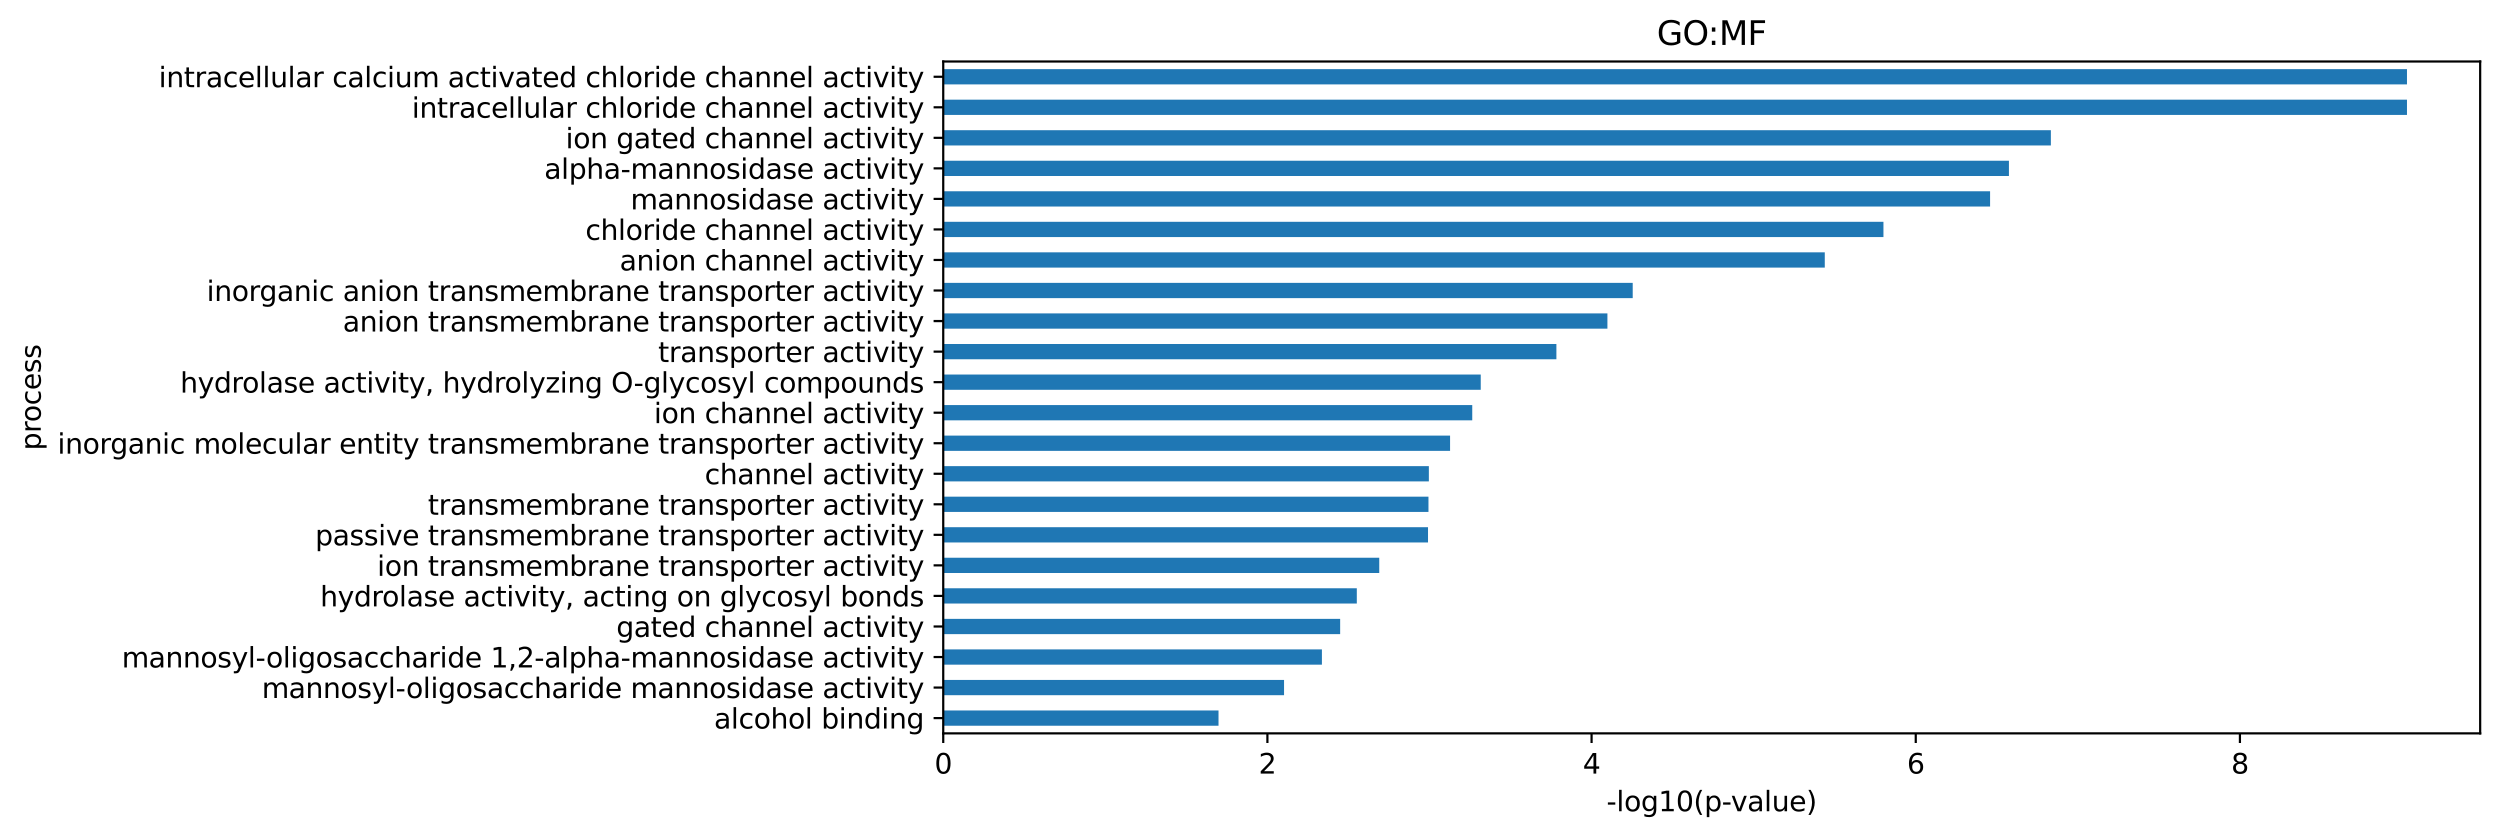 <?xml version="1.0" encoding="utf-8" standalone="no"?>
<!DOCTYPE svg PUBLIC "-//W3C//DTD SVG 1.1//EN"
  "http://www.w3.org/Graphics/SVG/1.1/DTD/svg11.dtd">
<svg height="303.81pt" version="1.1" viewBox="0 0 907.65 303.81" width="907.65pt" xmlns="http://www.w3.org/2000/svg" xmlns:xlink="http://www.w3.org/1999/xlink">
 <defs>
  <style type="text/css">*{stroke-linecap:butt;stroke-linejoin:round;}</style>
 </defs>
 <g id="figure_1">
  <g id="patch_1">
   <path d="M 0 303.81 
L 907.65 303.81 
L 907.65 0 
L 0 0 
z
" style="fill:#ffffff;"/>
  </g>
  <g id="axes_1">
   <g id="patch_2">
    <path d="M 342.45 266.254 
L 900.45 266.254 
L 900.45 22.318 
L 342.45 22.318 
z
" style="fill:#ffffff;"/>
   </g>
   <g id="patch_3">
    <path clip-path="url(#p70b9673d6a)" d="M 342.45 25.09 
L 873.879 25.09 
L 873.879 30.634 
L 342.45 30.634 
z
" style="fill:#1f77b4;"/>
   </g>
   <g id="patch_4">
    <path clip-path="url(#p70b9673d6a)" d="M 342.45 36.178 
L 873.879 36.178 
L 873.879 41.722 
L 342.45 41.722 
z
" style="fill:#1f77b4;"/>
   </g>
   <g id="patch_5">
    <path clip-path="url(#p70b9673d6a)" d="M 342.45 47.266 
L 744.589 47.266 
L 744.589 52.81 
L 342.45 52.81 
z
" style="fill:#1f77b4;"/>
   </g>
   <g id="patch_6">
    <path clip-path="url(#p70b9673d6a)" d="M 342.45 58.354 
L 729.362 58.354 
L 729.362 63.898 
L 342.45 63.898 
z
" style="fill:#1f77b4;"/>
   </g>
   <g id="patch_7">
    <path clip-path="url(#p70b9673d6a)" d="M 342.45 69.442 
L 722.521 69.442 
L 722.521 74.986 
L 342.45 74.986 
z
" style="fill:#1f77b4;"/>
   </g>
   <g id="patch_8">
    <path clip-path="url(#p70b9673d6a)" d="M 342.45 80.53 
L 683.804 80.53 
L 683.804 86.074 
L 342.45 86.074 
z
" style="fill:#1f77b4;"/>
   </g>
   <g id="patch_9">
    <path clip-path="url(#p70b9673d6a)" d="M 342.45 91.618 
L 662.505 91.618 
L 662.505 97.162 
L 342.45 97.162 
z
" style="fill:#1f77b4;"/>
   </g>
   <g id="patch_10">
    <path clip-path="url(#p70b9673d6a)" d="M 342.45 102.706 
L 592.774 102.706 
L 592.774 108.25 
L 342.45 108.25 
z
" style="fill:#1f77b4;"/>
   </g>
   <g id="patch_11">
    <path clip-path="url(#p70b9673d6a)" d="M 342.45 113.794 
L 583.589 113.794 
L 583.589 119.338 
L 342.45 119.338 
z
" style="fill:#1f77b4;"/>
   </g>
   <g id="patch_12">
    <path clip-path="url(#p70b9673d6a)" d="M 342.45 124.882 
L 565.064 124.882 
L 565.064 130.426 
L 342.45 130.426 
z
" style="fill:#1f77b4;"/>
   </g>
   <g id="patch_13">
    <path clip-path="url(#p70b9673d6a)" d="M 342.45 135.97 
L 537.599 135.97 
L 537.599 141.514 
L 342.45 141.514 
z
" style="fill:#1f77b4;"/>
   </g>
   <g id="patch_14">
    <path clip-path="url(#p70b9673d6a)" d="M 342.45 147.058 
L 534.515 147.058 
L 534.515 152.602 
L 342.45 152.602 
z
" style="fill:#1f77b4;"/>
   </g>
   <g id="patch_15">
    <path clip-path="url(#p70b9673d6a)" d="M 342.45 158.146 
L 526.462 158.146 
L 526.462 163.69 
L 342.45 163.69 
z
" style="fill:#1f77b4;"/>
   </g>
   <g id="patch_16">
    <path clip-path="url(#p70b9673d6a)" d="M 342.45 169.234 
L 518.76 169.234 
L 518.76 174.778 
L 342.45 174.778 
z
" style="fill:#1f77b4;"/>
   </g>
   <g id="patch_17">
    <path clip-path="url(#p70b9673d6a)" d="M 342.45 180.322 
L 518.62 180.322 
L 518.62 185.866 
L 342.45 185.866 
z
" style="fill:#1f77b4;"/>
   </g>
   <g id="patch_18">
    <path clip-path="url(#p70b9673d6a)" d="M 342.45 191.41 
L 518.456 191.41 
L 518.456 196.954 
L 342.45 196.954 
z
" style="fill:#1f77b4;"/>
   </g>
   <g id="patch_19">
    <path clip-path="url(#p70b9673d6a)" d="M 342.45 202.498 
L 500.751 202.498 
L 500.751 208.042 
L 342.45 208.042 
z
" style="fill:#1f77b4;"/>
   </g>
   <g id="patch_20">
    <path clip-path="url(#p70b9673d6a)" d="M 342.45 213.586 
L 492.603 213.586 
L 492.603 219.13 
L 342.45 219.13 
z
" style="fill:#1f77b4;"/>
   </g>
   <g id="patch_21">
    <path clip-path="url(#p70b9673d6a)" d="M 342.45 224.674 
L 486.557 224.674 
L 486.557 230.218 
L 342.45 230.218 
z
" style="fill:#1f77b4;"/>
   </g>
   <g id="patch_22">
    <path clip-path="url(#p70b9673d6a)" d="M 342.45 235.762 
L 479.932 235.762 
L 479.932 241.306 
L 342.45 241.306 
z
" style="fill:#1f77b4;"/>
   </g>
   <g id="patch_23">
    <path clip-path="url(#p70b9673d6a)" d="M 342.45 246.85 
L 466.186 246.85 
L 466.186 252.394 
L 342.45 252.394 
z
" style="fill:#1f77b4;"/>
   </g>
   <g id="patch_24">
    <path clip-path="url(#p70b9673d6a)" d="M 342.45 257.938 
L 442.395 257.938 
L 442.395 263.482 
L 342.45 263.482 
z
" style="fill:#1f77b4;"/>
   </g>
   <g id="matplotlib.axis_1">
    <g id="xtick_1">
     <g id="line2d_1">
      <defs>
       <path d="M 0 0 
L 0 3.5 
" id="m7f580f471d" style="stroke:#000000;stroke-width:0.8;"/>
      </defs>
      <g>
       <use style="stroke:#000000;stroke-width:0.8;" x="342.45" xlink:href="#m7f580f471d" y="266.254"/>
      </g>
     </g>
     <g id="text_1">
      <!-- 0 -->
      <g transform="translate(339.269 280.853)scale(0.1 -0.1)">
       <defs>
        <path d="M 2034 4250 
Q 1547 4250 1301 3770 
Q 1056 3291 1056 2328 
Q 1056 1369 1301 889 
Q 1547 409 2034 409 
Q 2525 409 2770 889 
Q 3016 1369 3016 2328 
Q 3016 3291 2770 3770 
Q 2525 4250 2034 4250 
z
M 2034 4750 
Q 2819 4750 3233 4129 
Q 3647 3509 3647 2328 
Q 3647 1150 3233 529 
Q 2819 -91 2034 -91 
Q 1250 -91 836 529 
Q 422 1150 422 2328 
Q 422 3509 836 4129 
Q 1250 4750 2034 4750 
z
" id="DejaVuSans-30" transform="scale(0.016)"/>
       </defs>
       <use xlink:href="#DejaVuSans-30"/>
      </g>
     </g>
    </g>
    <g id="xtick_2">
     <g id="line2d_2">
      <g>
       <use style="stroke:#000000;stroke-width:0.8;" x="460.144" xlink:href="#m7f580f471d" y="266.254"/>
      </g>
     </g>
     <g id="text_2">
      <!-- 2 -->
      <g transform="translate(456.963 280.853)scale(0.1 -0.1)">
       <defs>
        <path d="M 1228 531 
L 3431 531 
L 3431 0 
L 469 0 
L 469 531 
Q 828 903 1448 1529 
Q 2069 2156 2228 2338 
Q 2531 2678 2651 2914 
Q 2772 3150 2772 3378 
Q 2772 3750 2511 3984 
Q 2250 4219 1831 4219 
Q 1534 4219 1204 4116 
Q 875 4013 500 3803 
L 500 4441 
Q 881 4594 1212 4672 
Q 1544 4750 1819 4750 
Q 2544 4750 2975 4387 
Q 3406 4025 3406 3419 
Q 3406 3131 3298 2873 
Q 3191 2616 2906 2266 
Q 2828 2175 2409 1742 
Q 1991 1309 1228 531 
z
" id="DejaVuSans-32" transform="scale(0.016)"/>
       </defs>
       <use xlink:href="#DejaVuSans-32"/>
      </g>
     </g>
    </g>
    <g id="xtick_3">
     <g id="line2d_3">
      <g>
       <use style="stroke:#000000;stroke-width:0.8;" x="577.839" xlink:href="#m7f580f471d" y="266.254"/>
      </g>
     </g>
     <g id="text_3">
      <!-- 4 -->
      <g transform="translate(574.658 280.853)scale(0.1 -0.1)">
       <defs>
        <path d="M 2419 4116 
L 825 1625 
L 2419 1625 
L 2419 4116 
z
M 2253 4666 
L 3047 4666 
L 3047 1625 
L 3713 1625 
L 3713 1100 
L 3047 1100 
L 3047 0 
L 2419 0 
L 2419 1100 
L 313 1100 
L 313 1709 
L 2253 4666 
z
" id="DejaVuSans-34" transform="scale(0.016)"/>
       </defs>
       <use xlink:href="#DejaVuSans-34"/>
      </g>
     </g>
    </g>
    <g id="xtick_4">
     <g id="line2d_4">
      <g>
       <use style="stroke:#000000;stroke-width:0.8;" x="695.533" xlink:href="#m7f580f471d" y="266.254"/>
      </g>
     </g>
     <g id="text_4">
      <!-- 6 -->
      <g transform="translate(692.352 280.853)scale(0.1 -0.1)">
       <defs>
        <path d="M 2113 2584 
Q 1688 2584 1439 2293 
Q 1191 2003 1191 1497 
Q 1191 994 1439 701 
Q 1688 409 2113 409 
Q 2538 409 2786 701 
Q 3034 994 3034 1497 
Q 3034 2003 2786 2293 
Q 2538 2584 2113 2584 
z
M 3366 4563 
L 3366 3988 
Q 3128 4100 2886 4159 
Q 2644 4219 2406 4219 
Q 1781 4219 1451 3797 
Q 1122 3375 1075 2522 
Q 1259 2794 1537 2939 
Q 1816 3084 2150 3084 
Q 2853 3084 3261 2657 
Q 3669 2231 3669 1497 
Q 3669 778 3244 343 
Q 2819 -91 2113 -91 
Q 1303 -91 875 529 
Q 447 1150 447 2328 
Q 447 3434 972 4092 
Q 1497 4750 2381 4750 
Q 2619 4750 2861 4703 
Q 3103 4656 3366 4563 
z
" id="DejaVuSans-36" transform="scale(0.016)"/>
       </defs>
       <use xlink:href="#DejaVuSans-36"/>
      </g>
     </g>
    </g>
    <g id="xtick_5">
     <g id="line2d_5">
      <g>
       <use style="stroke:#000000;stroke-width:0.8;" x="813.228" xlink:href="#m7f580f471d" y="266.254"/>
      </g>
     </g>
     <g id="text_5">
      <!-- 8 -->
      <g transform="translate(810.046 280.853)scale(0.1 -0.1)">
       <defs>
        <path d="M 2034 2216 
Q 1584 2216 1326 1975 
Q 1069 1734 1069 1313 
Q 1069 891 1326 650 
Q 1584 409 2034 409 
Q 2484 409 2743 651 
Q 3003 894 3003 1313 
Q 3003 1734 2745 1975 
Q 2488 2216 2034 2216 
z
M 1403 2484 
Q 997 2584 770 2862 
Q 544 3141 544 3541 
Q 544 4100 942 4425 
Q 1341 4750 2034 4750 
Q 2731 4750 3128 4425 
Q 3525 4100 3525 3541 
Q 3525 3141 3298 2862 
Q 3072 2584 2669 2484 
Q 3125 2378 3379 2068 
Q 3634 1759 3634 1313 
Q 3634 634 3220 271 
Q 2806 -91 2034 -91 
Q 1263 -91 848 271 
Q 434 634 434 1313 
Q 434 1759 690 2068 
Q 947 2378 1403 2484 
z
M 1172 3481 
Q 1172 3119 1398 2916 
Q 1625 2713 2034 2713 
Q 2441 2713 2670 2916 
Q 2900 3119 2900 3481 
Q 2900 3844 2670 4047 
Q 2441 4250 2034 4250 
Q 1625 4250 1398 4047 
Q 1172 3844 1172 3481 
z
" id="DejaVuSans-38" transform="scale(0.016)"/>
       </defs>
       <use xlink:href="#DejaVuSans-38"/>
      </g>
     </g>
    </g>
    <g id="text_6">
     <!-- -log10(p-value) -->
     <g transform="translate(583.255 294.531)scale(0.1 -0.1)">
      <defs>
       <path d="M 313 2009 
L 1997 2009 
L 1997 1497 
L 313 1497 
L 313 2009 
z
" id="DejaVuSans-2d" transform="scale(0.016)"/>
       <path d="M 603 4863 
L 1178 4863 
L 1178 0 
L 603 0 
L 603 4863 
z
" id="DejaVuSans-6c" transform="scale(0.016)"/>
       <path d="M 1959 3097 
Q 1497 3097 1228 2736 
Q 959 2375 959 1747 
Q 959 1119 1226 758 
Q 1494 397 1959 397 
Q 2419 397 2687 759 
Q 2956 1122 2956 1747 
Q 2956 2369 2687 2733 
Q 2419 3097 1959 3097 
z
M 1959 3584 
Q 2709 3584 3137 3096 
Q 3566 2609 3566 1747 
Q 3566 888 3137 398 
Q 2709 -91 1959 -91 
Q 1206 -91 779 398 
Q 353 888 353 1747 
Q 353 2609 779 3096 
Q 1206 3584 1959 3584 
z
" id="DejaVuSans-6f" transform="scale(0.016)"/>
       <path d="M 2906 1791 
Q 2906 2416 2648 2759 
Q 2391 3103 1925 3103 
Q 1463 3103 1205 2759 
Q 947 2416 947 1791 
Q 947 1169 1205 825 
Q 1463 481 1925 481 
Q 2391 481 2648 825 
Q 2906 1169 2906 1791 
z
M 3481 434 
Q 3481 -459 3084 -895 
Q 2688 -1331 1869 -1331 
Q 1566 -1331 1297 -1286 
Q 1028 -1241 775 -1147 
L 775 -588 
Q 1028 -725 1275 -790 
Q 1522 -856 1778 -856 
Q 2344 -856 2625 -561 
Q 2906 -266 2906 331 
L 2906 616 
Q 2728 306 2450 153 
Q 2172 0 1784 0 
Q 1141 0 747 490 
Q 353 981 353 1791 
Q 353 2603 747 3093 
Q 1141 3584 1784 3584 
Q 2172 3584 2450 3431 
Q 2728 3278 2906 2969 
L 2906 3500 
L 3481 3500 
L 3481 434 
z
" id="DejaVuSans-67" transform="scale(0.016)"/>
       <path d="M 794 531 
L 1825 531 
L 1825 4091 
L 703 3866 
L 703 4441 
L 1819 4666 
L 2450 4666 
L 2450 531 
L 3481 531 
L 3481 0 
L 794 0 
L 794 531 
z
" id="DejaVuSans-31" transform="scale(0.016)"/>
       <path d="M 1984 4856 
Q 1566 4138 1362 3434 
Q 1159 2731 1159 2009 
Q 1159 1288 1364 580 
Q 1569 -128 1984 -844 
L 1484 -844 
Q 1016 -109 783 600 
Q 550 1309 550 2009 
Q 550 2706 781 3412 
Q 1013 4119 1484 4856 
L 1984 4856 
z
" id="DejaVuSans-28" transform="scale(0.016)"/>
       <path d="M 1159 525 
L 1159 -1331 
L 581 -1331 
L 581 3500 
L 1159 3500 
L 1159 2969 
Q 1341 3281 1617 3432 
Q 1894 3584 2278 3584 
Q 2916 3584 3314 3078 
Q 3713 2572 3713 1747 
Q 3713 922 3314 415 
Q 2916 -91 2278 -91 
Q 1894 -91 1617 61 
Q 1341 213 1159 525 
z
M 3116 1747 
Q 3116 2381 2855 2742 
Q 2594 3103 2138 3103 
Q 1681 3103 1420 2742 
Q 1159 2381 1159 1747 
Q 1159 1113 1420 752 
Q 1681 391 2138 391 
Q 2594 391 2855 752 
Q 3116 1113 3116 1747 
z
" id="DejaVuSans-70" transform="scale(0.016)"/>
       <path d="M 191 3500 
L 800 3500 
L 1894 563 
L 2988 3500 
L 3597 3500 
L 2284 0 
L 1503 0 
L 191 3500 
z
" id="DejaVuSans-76" transform="scale(0.016)"/>
       <path d="M 2194 1759 
Q 1497 1759 1228 1600 
Q 959 1441 959 1056 
Q 959 750 1161 570 
Q 1363 391 1709 391 
Q 2188 391 2477 730 
Q 2766 1069 2766 1631 
L 2766 1759 
L 2194 1759 
z
M 3341 1997 
L 3341 0 
L 2766 0 
L 2766 531 
Q 2569 213 2275 61 
Q 1981 -91 1556 -91 
Q 1019 -91 701 211 
Q 384 513 384 1019 
Q 384 1609 779 1909 
Q 1175 2209 1959 2209 
L 2766 2209 
L 2766 2266 
Q 2766 2663 2505 2880 
Q 2244 3097 1772 3097 
Q 1472 3097 1187 3025 
Q 903 2953 641 2809 
L 641 3341 
Q 956 3463 1253 3523 
Q 1550 3584 1831 3584 
Q 2591 3584 2966 3190 
Q 3341 2797 3341 1997 
z
" id="DejaVuSans-61" transform="scale(0.016)"/>
       <path d="M 544 1381 
L 544 3500 
L 1119 3500 
L 1119 1403 
Q 1119 906 1312 657 
Q 1506 409 1894 409 
Q 2359 409 2629 706 
Q 2900 1003 2900 1516 
L 2900 3500 
L 3475 3500 
L 3475 0 
L 2900 0 
L 2900 538 
Q 2691 219 2414 64 
Q 2138 -91 1772 -91 
Q 1169 -91 856 284 
Q 544 659 544 1381 
z
M 1991 3584 
L 1991 3584 
z
" id="DejaVuSans-75" transform="scale(0.016)"/>
       <path d="M 3597 1894 
L 3597 1613 
L 953 1613 
Q 991 1019 1311 708 
Q 1631 397 2203 397 
Q 2534 397 2845 478 
Q 3156 559 3463 722 
L 3463 178 
Q 3153 47 2828 -22 
Q 2503 -91 2169 -91 
Q 1331 -91 842 396 
Q 353 884 353 1716 
Q 353 2575 817 3079 
Q 1281 3584 2069 3584 
Q 2775 3584 3186 3129 
Q 3597 2675 3597 1894 
z
M 3022 2063 
Q 3016 2534 2758 2815 
Q 2500 3097 2075 3097 
Q 1594 3097 1305 2825 
Q 1016 2553 972 2059 
L 3022 2063 
z
" id="DejaVuSans-65" transform="scale(0.016)"/>
       <path d="M 513 4856 
L 1013 4856 
Q 1481 4119 1714 3412 
Q 1947 2706 1947 2009 
Q 1947 1309 1714 600 
Q 1481 -109 1013 -844 
L 513 -844 
Q 928 -128 1133 580 
Q 1338 1288 1338 2009 
Q 1338 2731 1133 3434 
Q 928 4138 513 4856 
z
" id="DejaVuSans-29" transform="scale(0.016)"/>
      </defs>
      <use xlink:href="#DejaVuSans-2d"/>
      <use x="36.084" xlink:href="#DejaVuSans-6c"/>
      <use x="63.867" xlink:href="#DejaVuSans-6f"/>
      <use x="125.049" xlink:href="#DejaVuSans-67"/>
      <use x="188.525" xlink:href="#DejaVuSans-31"/>
      <use x="252.148" xlink:href="#DejaVuSans-30"/>
      <use x="315.771" xlink:href="#DejaVuSans-28"/>
      <use x="354.785" xlink:href="#DejaVuSans-70"/>
      <use x="418.262" xlink:href="#DejaVuSans-2d"/>
      <use x="451.721" xlink:href="#DejaVuSans-76"/>
      <use x="510.9" xlink:href="#DejaVuSans-61"/>
      <use x="572.18" xlink:href="#DejaVuSans-6c"/>
      <use x="599.963" xlink:href="#DejaVuSans-75"/>
      <use x="663.342" xlink:href="#DejaVuSans-65"/>
      <use x="724.865" xlink:href="#DejaVuSans-29"/>
     </g>
    </g>
   </g>
   <g id="matplotlib.axis_2">
    <g id="ytick_1">
     <g id="line2d_6">
      <defs>
       <path d="M 0 0 
L -3.5 0 
" id="m5c2a9c025b" style="stroke:#000000;stroke-width:0.8;"/>
      </defs>
      <g>
       <use style="stroke:#000000;stroke-width:0.8;" x="342.45" xlink:href="#m5c2a9c025b" y="27.862"/>
      </g>
     </g>
     <g id="text_7">
      <!-- intracellular calcium activated chloride channel activity -->
      <g transform="translate(57.614 31.661)scale(0.1 -0.1)">
       <defs>
        <path d="M 603 3500 
L 1178 3500 
L 1178 0 
L 603 0 
L 603 3500 
z
M 603 4863 
L 1178 4863 
L 1178 4134 
L 603 4134 
L 603 4863 
z
" id="DejaVuSans-69" transform="scale(0.016)"/>
        <path d="M 3513 2113 
L 3513 0 
L 2938 0 
L 2938 2094 
Q 2938 2591 2744 2837 
Q 2550 3084 2163 3084 
Q 1697 3084 1428 2787 
Q 1159 2491 1159 1978 
L 1159 0 
L 581 0 
L 581 3500 
L 1159 3500 
L 1159 2956 
Q 1366 3272 1645 3428 
Q 1925 3584 2291 3584 
Q 2894 3584 3203 3211 
Q 3513 2838 3513 2113 
z
" id="DejaVuSans-6e" transform="scale(0.016)"/>
        <path d="M 1172 4494 
L 1172 3500 
L 2356 3500 
L 2356 3053 
L 1172 3053 
L 1172 1153 
Q 1172 725 1289 603 
Q 1406 481 1766 481 
L 2356 481 
L 2356 0 
L 1766 0 
Q 1100 0 847 248 
Q 594 497 594 1153 
L 594 3053 
L 172 3053 
L 172 3500 
L 594 3500 
L 594 4494 
L 1172 4494 
z
" id="DejaVuSans-74" transform="scale(0.016)"/>
        <path d="M 2631 2963 
Q 2534 3019 2420 3045 
Q 2306 3072 2169 3072 
Q 1681 3072 1420 2755 
Q 1159 2438 1159 1844 
L 1159 0 
L 581 0 
L 581 3500 
L 1159 3500 
L 1159 2956 
Q 1341 3275 1631 3429 
Q 1922 3584 2338 3584 
Q 2397 3584 2469 3576 
Q 2541 3569 2628 3553 
L 2631 2963 
z
" id="DejaVuSans-72" transform="scale(0.016)"/>
        <path d="M 3122 3366 
L 3122 2828 
Q 2878 2963 2633 3030 
Q 2388 3097 2138 3097 
Q 1578 3097 1268 2742 
Q 959 2388 959 1747 
Q 959 1106 1268 751 
Q 1578 397 2138 397 
Q 2388 397 2633 464 
Q 2878 531 3122 666 
L 3122 134 
Q 2881 22 2623 -34 
Q 2366 -91 2075 -91 
Q 1284 -91 818 406 
Q 353 903 353 1747 
Q 353 2603 823 3093 
Q 1294 3584 2113 3584 
Q 2378 3584 2631 3529 
Q 2884 3475 3122 3366 
z
" id="DejaVuSans-63" transform="scale(0.016)"/>
        <path id="DejaVuSans-20" transform="scale(0.016)"/>
        <path d="M 3328 2828 
Q 3544 3216 3844 3400 
Q 4144 3584 4550 3584 
Q 5097 3584 5394 3201 
Q 5691 2819 5691 2113 
L 5691 0 
L 5113 0 
L 5113 2094 
Q 5113 2597 4934 2840 
Q 4756 3084 4391 3084 
Q 3944 3084 3684 2787 
Q 3425 2491 3425 1978 
L 3425 0 
L 2847 0 
L 2847 2094 
Q 2847 2600 2669 2842 
Q 2491 3084 2119 3084 
Q 1678 3084 1418 2786 
Q 1159 2488 1159 1978 
L 1159 0 
L 581 0 
L 581 3500 
L 1159 3500 
L 1159 2956 
Q 1356 3278 1631 3431 
Q 1906 3584 2284 3584 
Q 2666 3584 2933 3390 
Q 3200 3197 3328 2828 
z
" id="DejaVuSans-6d" transform="scale(0.016)"/>
        <path d="M 2906 2969 
L 2906 4863 
L 3481 4863 
L 3481 0 
L 2906 0 
L 2906 525 
Q 2725 213 2448 61 
Q 2172 -91 1784 -91 
Q 1150 -91 751 415 
Q 353 922 353 1747 
Q 353 2572 751 3078 
Q 1150 3584 1784 3584 
Q 2172 3584 2448 3432 
Q 2725 3281 2906 2969 
z
M 947 1747 
Q 947 1113 1208 752 
Q 1469 391 1925 391 
Q 2381 391 2643 752 
Q 2906 1113 2906 1747 
Q 2906 2381 2643 2742 
Q 2381 3103 1925 3103 
Q 1469 3103 1208 2742 
Q 947 2381 947 1747 
z
" id="DejaVuSans-64" transform="scale(0.016)"/>
        <path d="M 3513 2113 
L 3513 0 
L 2938 0 
L 2938 2094 
Q 2938 2591 2744 2837 
Q 2550 3084 2163 3084 
Q 1697 3084 1428 2787 
Q 1159 2491 1159 1978 
L 1159 0 
L 581 0 
L 581 4863 
L 1159 4863 
L 1159 2956 
Q 1366 3272 1645 3428 
Q 1925 3584 2291 3584 
Q 2894 3584 3203 3211 
Q 3513 2838 3513 2113 
z
" id="DejaVuSans-68" transform="scale(0.016)"/>
        <path d="M 2059 -325 
Q 1816 -950 1584 -1140 
Q 1353 -1331 966 -1331 
L 506 -1331 
L 506 -850 
L 844 -850 
Q 1081 -850 1212 -737 
Q 1344 -625 1503 -206 
L 1606 56 
L 191 3500 
L 800 3500 
L 1894 763 
L 2988 3500 
L 3597 3500 
L 2059 -325 
z
" id="DejaVuSans-79" transform="scale(0.016)"/>
       </defs>
       <use xlink:href="#DejaVuSans-69"/>
       <use x="27.783" xlink:href="#DejaVuSans-6e"/>
       <use x="91.162" xlink:href="#DejaVuSans-74"/>
       <use x="130.371" xlink:href="#DejaVuSans-72"/>
       <use x="171.484" xlink:href="#DejaVuSans-61"/>
       <use x="232.764" xlink:href="#DejaVuSans-63"/>
       <use x="287.744" xlink:href="#DejaVuSans-65"/>
       <use x="349.268" xlink:href="#DejaVuSans-6c"/>
       <use x="377.051" xlink:href="#DejaVuSans-6c"/>
       <use x="404.834" xlink:href="#DejaVuSans-75"/>
       <use x="468.213" xlink:href="#DejaVuSans-6c"/>
       <use x="495.996" xlink:href="#DejaVuSans-61"/>
       <use x="557.275" xlink:href="#DejaVuSans-72"/>
       <use x="598.389" xlink:href="#DejaVuSans-20"/>
       <use x="630.176" xlink:href="#DejaVuSans-63"/>
       <use x="685.156" xlink:href="#DejaVuSans-61"/>
       <use x="746.436" xlink:href="#DejaVuSans-6c"/>
       <use x="774.219" xlink:href="#DejaVuSans-63"/>
       <use x="829.199" xlink:href="#DejaVuSans-69"/>
       <use x="856.982" xlink:href="#DejaVuSans-75"/>
       <use x="920.361" xlink:href="#DejaVuSans-6d"/>
       <use x="1017.773" xlink:href="#DejaVuSans-20"/>
       <use x="1049.561" xlink:href="#DejaVuSans-61"/>
       <use x="1110.84" xlink:href="#DejaVuSans-63"/>
       <use x="1165.82" xlink:href="#DejaVuSans-74"/>
       <use x="1205.029" xlink:href="#DejaVuSans-69"/>
       <use x="1232.812" xlink:href="#DejaVuSans-76"/>
       <use x="1291.992" xlink:href="#DejaVuSans-61"/>
       <use x="1353.271" xlink:href="#DejaVuSans-74"/>
       <use x="1392.48" xlink:href="#DejaVuSans-65"/>
       <use x="1454.004" xlink:href="#DejaVuSans-64"/>
       <use x="1517.48" xlink:href="#DejaVuSans-20"/>
       <use x="1549.268" xlink:href="#DejaVuSans-63"/>
       <use x="1604.248" xlink:href="#DejaVuSans-68"/>
       <use x="1667.627" xlink:href="#DejaVuSans-6c"/>
       <use x="1695.41" xlink:href="#DejaVuSans-6f"/>
       <use x="1756.592" xlink:href="#DejaVuSans-72"/>
       <use x="1797.705" xlink:href="#DejaVuSans-69"/>
       <use x="1825.488" xlink:href="#DejaVuSans-64"/>
       <use x="1888.965" xlink:href="#DejaVuSans-65"/>
       <use x="1950.488" xlink:href="#DejaVuSans-20"/>
       <use x="1982.275" xlink:href="#DejaVuSans-63"/>
       <use x="2037.256" xlink:href="#DejaVuSans-68"/>
       <use x="2100.635" xlink:href="#DejaVuSans-61"/>
       <use x="2161.914" xlink:href="#DejaVuSans-6e"/>
       <use x="2225.293" xlink:href="#DejaVuSans-6e"/>
       <use x="2288.672" xlink:href="#DejaVuSans-65"/>
       <use x="2350.195" xlink:href="#DejaVuSans-6c"/>
       <use x="2377.979" xlink:href="#DejaVuSans-20"/>
       <use x="2409.766" xlink:href="#DejaVuSans-61"/>
       <use x="2471.045" xlink:href="#DejaVuSans-63"/>
       <use x="2526.025" xlink:href="#DejaVuSans-74"/>
       <use x="2565.234" xlink:href="#DejaVuSans-69"/>
       <use x="2593.018" xlink:href="#DejaVuSans-76"/>
       <use x="2652.197" xlink:href="#DejaVuSans-69"/>
       <use x="2679.98" xlink:href="#DejaVuSans-74"/>
       <use x="2719.189" xlink:href="#DejaVuSans-79"/>
      </g>
     </g>
    </g>
    <g id="ytick_2">
     <g id="line2d_7">
      <g>
       <use style="stroke:#000000;stroke-width:0.8;" x="342.45" xlink:href="#m5c2a9c025b" y="38.95"/>
      </g>
     </g>
     <g id="text_8">
      <!-- intracellular chloride channel activity -->
      <g transform="translate(149.523 42.749)scale(0.1 -0.1)">
       <use xlink:href="#DejaVuSans-69"/>
       <use x="27.783" xlink:href="#DejaVuSans-6e"/>
       <use x="91.162" xlink:href="#DejaVuSans-74"/>
       <use x="130.371" xlink:href="#DejaVuSans-72"/>
       <use x="171.484" xlink:href="#DejaVuSans-61"/>
       <use x="232.764" xlink:href="#DejaVuSans-63"/>
       <use x="287.744" xlink:href="#DejaVuSans-65"/>
       <use x="349.268" xlink:href="#DejaVuSans-6c"/>
       <use x="377.051" xlink:href="#DejaVuSans-6c"/>
       <use x="404.834" xlink:href="#DejaVuSans-75"/>
       <use x="468.213" xlink:href="#DejaVuSans-6c"/>
       <use x="495.996" xlink:href="#DejaVuSans-61"/>
       <use x="557.275" xlink:href="#DejaVuSans-72"/>
       <use x="598.389" xlink:href="#DejaVuSans-20"/>
       <use x="630.176" xlink:href="#DejaVuSans-63"/>
       <use x="685.156" xlink:href="#DejaVuSans-68"/>
       <use x="748.535" xlink:href="#DejaVuSans-6c"/>
       <use x="776.318" xlink:href="#DejaVuSans-6f"/>
       <use x="837.5" xlink:href="#DejaVuSans-72"/>
       <use x="878.613" xlink:href="#DejaVuSans-69"/>
       <use x="906.396" xlink:href="#DejaVuSans-64"/>
       <use x="969.873" xlink:href="#DejaVuSans-65"/>
       <use x="1031.396" xlink:href="#DejaVuSans-20"/>
       <use x="1063.184" xlink:href="#DejaVuSans-63"/>
       <use x="1118.164" xlink:href="#DejaVuSans-68"/>
       <use x="1181.543" xlink:href="#DejaVuSans-61"/>
       <use x="1242.822" xlink:href="#DejaVuSans-6e"/>
       <use x="1306.201" xlink:href="#DejaVuSans-6e"/>
       <use x="1369.58" xlink:href="#DejaVuSans-65"/>
       <use x="1431.104" xlink:href="#DejaVuSans-6c"/>
       <use x="1458.887" xlink:href="#DejaVuSans-20"/>
       <use x="1490.674" xlink:href="#DejaVuSans-61"/>
       <use x="1551.953" xlink:href="#DejaVuSans-63"/>
       <use x="1606.934" xlink:href="#DejaVuSans-74"/>
       <use x="1646.143" xlink:href="#DejaVuSans-69"/>
       <use x="1673.926" xlink:href="#DejaVuSans-76"/>
       <use x="1733.105" xlink:href="#DejaVuSans-69"/>
       <use x="1760.889" xlink:href="#DejaVuSans-74"/>
       <use x="1800.098" xlink:href="#DejaVuSans-79"/>
      </g>
     </g>
    </g>
    <g id="ytick_3">
     <g id="line2d_8">
      <g>
       <use style="stroke:#000000;stroke-width:0.8;" x="342.45" xlink:href="#m5c2a9c025b" y="50.038"/>
      </g>
     </g>
     <g id="text_9">
      <!-- ion gated channel activity -->
      <g transform="translate(205.352 53.837)scale(0.1 -0.1)">
       <use xlink:href="#DejaVuSans-69"/>
       <use x="27.783" xlink:href="#DejaVuSans-6f"/>
       <use x="88.965" xlink:href="#DejaVuSans-6e"/>
       <use x="152.344" xlink:href="#DejaVuSans-20"/>
       <use x="184.131" xlink:href="#DejaVuSans-67"/>
       <use x="247.607" xlink:href="#DejaVuSans-61"/>
       <use x="308.887" xlink:href="#DejaVuSans-74"/>
       <use x="348.096" xlink:href="#DejaVuSans-65"/>
       <use x="409.619" xlink:href="#DejaVuSans-64"/>
       <use x="473.096" xlink:href="#DejaVuSans-20"/>
       <use x="504.883" xlink:href="#DejaVuSans-63"/>
       <use x="559.863" xlink:href="#DejaVuSans-68"/>
       <use x="623.242" xlink:href="#DejaVuSans-61"/>
       <use x="684.521" xlink:href="#DejaVuSans-6e"/>
       <use x="747.9" xlink:href="#DejaVuSans-6e"/>
       <use x="811.279" xlink:href="#DejaVuSans-65"/>
       <use x="872.803" xlink:href="#DejaVuSans-6c"/>
       <use x="900.586" xlink:href="#DejaVuSans-20"/>
       <use x="932.373" xlink:href="#DejaVuSans-61"/>
       <use x="993.652" xlink:href="#DejaVuSans-63"/>
       <use x="1048.633" xlink:href="#DejaVuSans-74"/>
       <use x="1087.842" xlink:href="#DejaVuSans-69"/>
       <use x="1115.625" xlink:href="#DejaVuSans-76"/>
       <use x="1174.805" xlink:href="#DejaVuSans-69"/>
       <use x="1202.588" xlink:href="#DejaVuSans-74"/>
       <use x="1241.797" xlink:href="#DejaVuSans-79"/>
      </g>
     </g>
    </g>
    <g id="ytick_4">
     <g id="line2d_9">
      <g>
       <use style="stroke:#000000;stroke-width:0.8;" x="342.45" xlink:href="#m5c2a9c025b" y="61.126"/>
      </g>
     </g>
     <g id="text_10">
      <!-- alpha-mannosidase activity -->
      <g transform="translate(197.594 64.925)scale(0.1 -0.1)">
       <defs>
        <path d="M 2834 3397 
L 2834 2853 
Q 2591 2978 2328 3040 
Q 2066 3103 1784 3103 
Q 1356 3103 1142 2972 
Q 928 2841 928 2578 
Q 928 2378 1081 2264 
Q 1234 2150 1697 2047 
L 1894 2003 
Q 2506 1872 2764 1633 
Q 3022 1394 3022 966 
Q 3022 478 2636 193 
Q 2250 -91 1575 -91 
Q 1294 -91 989 -36 
Q 684 19 347 128 
L 347 722 
Q 666 556 975 473 
Q 1284 391 1588 391 
Q 1994 391 2212 530 
Q 2431 669 2431 922 
Q 2431 1156 2273 1281 
Q 2116 1406 1581 1522 
L 1381 1569 
Q 847 1681 609 1914 
Q 372 2147 372 2553 
Q 372 3047 722 3315 
Q 1072 3584 1716 3584 
Q 2034 3584 2315 3537 
Q 2597 3491 2834 3397 
z
" id="DejaVuSans-73" transform="scale(0.016)"/>
       </defs>
       <use xlink:href="#DejaVuSans-61"/>
       <use x="61.279" xlink:href="#DejaVuSans-6c"/>
       <use x="89.062" xlink:href="#DejaVuSans-70"/>
       <use x="152.539" xlink:href="#DejaVuSans-68"/>
       <use x="215.918" xlink:href="#DejaVuSans-61"/>
       <use x="277.197" xlink:href="#DejaVuSans-2d"/>
       <use x="313.281" xlink:href="#DejaVuSans-6d"/>
       <use x="410.693" xlink:href="#DejaVuSans-61"/>
       <use x="471.973" xlink:href="#DejaVuSans-6e"/>
       <use x="535.352" xlink:href="#DejaVuSans-6e"/>
       <use x="598.73" xlink:href="#DejaVuSans-6f"/>
       <use x="659.912" xlink:href="#DejaVuSans-73"/>
       <use x="712.012" xlink:href="#DejaVuSans-69"/>
       <use x="739.795" xlink:href="#DejaVuSans-64"/>
       <use x="803.271" xlink:href="#DejaVuSans-61"/>
       <use x="864.551" xlink:href="#DejaVuSans-73"/>
       <use x="916.65" xlink:href="#DejaVuSans-65"/>
       <use x="978.174" xlink:href="#DejaVuSans-20"/>
       <use x="1009.961" xlink:href="#DejaVuSans-61"/>
       <use x="1071.24" xlink:href="#DejaVuSans-63"/>
       <use x="1126.221" xlink:href="#DejaVuSans-74"/>
       <use x="1165.43" xlink:href="#DejaVuSans-69"/>
       <use x="1193.213" xlink:href="#DejaVuSans-76"/>
       <use x="1252.393" xlink:href="#DejaVuSans-69"/>
       <use x="1280.176" xlink:href="#DejaVuSans-74"/>
       <use x="1319.385" xlink:href="#DejaVuSans-79"/>
      </g>
     </g>
    </g>
    <g id="ytick_5">
     <g id="line2d_10">
      <g>
       <use style="stroke:#000000;stroke-width:0.8;" x="342.45" xlink:href="#m5c2a9c025b" y="72.214"/>
      </g>
     </g>
     <g id="text_11">
      <!-- mannosidase activity -->
      <g transform="translate(228.922 76.013)scale(0.1 -0.1)">
       <use xlink:href="#DejaVuSans-6d"/>
       <use x="97.412" xlink:href="#DejaVuSans-61"/>
       <use x="158.691" xlink:href="#DejaVuSans-6e"/>
       <use x="222.07" xlink:href="#DejaVuSans-6e"/>
       <use x="285.449" xlink:href="#DejaVuSans-6f"/>
       <use x="346.631" xlink:href="#DejaVuSans-73"/>
       <use x="398.73" xlink:href="#DejaVuSans-69"/>
       <use x="426.514" xlink:href="#DejaVuSans-64"/>
       <use x="489.99" xlink:href="#DejaVuSans-61"/>
       <use x="551.27" xlink:href="#DejaVuSans-73"/>
       <use x="603.369" xlink:href="#DejaVuSans-65"/>
       <use x="664.893" xlink:href="#DejaVuSans-20"/>
       <use x="696.68" xlink:href="#DejaVuSans-61"/>
       <use x="757.959" xlink:href="#DejaVuSans-63"/>
       <use x="812.939" xlink:href="#DejaVuSans-74"/>
       <use x="852.148" xlink:href="#DejaVuSans-69"/>
       <use x="879.932" xlink:href="#DejaVuSans-76"/>
       <use x="939.111" xlink:href="#DejaVuSans-69"/>
       <use x="966.895" xlink:href="#DejaVuSans-74"/>
       <use x="1006.104" xlink:href="#DejaVuSans-79"/>
      </g>
     </g>
    </g>
    <g id="ytick_6">
     <g id="line2d_11">
      <g>
       <use style="stroke:#000000;stroke-width:0.8;" x="342.45" xlink:href="#m5c2a9c025b" y="83.302"/>
      </g>
     </g>
     <g id="text_12">
      <!-- chloride channel activity -->
      <g transform="translate(212.539 87.101)scale(0.1 -0.1)">
       <use xlink:href="#DejaVuSans-63"/>
       <use x="54.98" xlink:href="#DejaVuSans-68"/>
       <use x="118.359" xlink:href="#DejaVuSans-6c"/>
       <use x="146.143" xlink:href="#DejaVuSans-6f"/>
       <use x="207.324" xlink:href="#DejaVuSans-72"/>
       <use x="248.438" xlink:href="#DejaVuSans-69"/>
       <use x="276.221" xlink:href="#DejaVuSans-64"/>
       <use x="339.697" xlink:href="#DejaVuSans-65"/>
       <use x="401.221" xlink:href="#DejaVuSans-20"/>
       <use x="433.008" xlink:href="#DejaVuSans-63"/>
       <use x="487.988" xlink:href="#DejaVuSans-68"/>
       <use x="551.367" xlink:href="#DejaVuSans-61"/>
       <use x="612.646" xlink:href="#DejaVuSans-6e"/>
       <use x="676.025" xlink:href="#DejaVuSans-6e"/>
       <use x="739.404" xlink:href="#DejaVuSans-65"/>
       <use x="800.928" xlink:href="#DejaVuSans-6c"/>
       <use x="828.711" xlink:href="#DejaVuSans-20"/>
       <use x="860.498" xlink:href="#DejaVuSans-61"/>
       <use x="921.777" xlink:href="#DejaVuSans-63"/>
       <use x="976.758" xlink:href="#DejaVuSans-74"/>
       <use x="1015.967" xlink:href="#DejaVuSans-69"/>
       <use x="1043.75" xlink:href="#DejaVuSans-76"/>
       <use x="1102.93" xlink:href="#DejaVuSans-69"/>
       <use x="1130.713" xlink:href="#DejaVuSans-74"/>
       <use x="1169.922" xlink:href="#DejaVuSans-79"/>
      </g>
     </g>
    </g>
    <g id="ytick_7">
     <g id="line2d_12">
      <g>
       <use style="stroke:#000000;stroke-width:0.8;" x="342.45" xlink:href="#m5c2a9c025b" y="94.39"/>
      </g>
     </g>
     <g id="text_13">
      <!-- anion channel activity -->
      <g transform="translate(224.963 98.189)scale(0.1 -0.1)">
       <use xlink:href="#DejaVuSans-61"/>
       <use x="61.279" xlink:href="#DejaVuSans-6e"/>
       <use x="124.658" xlink:href="#DejaVuSans-69"/>
       <use x="152.441" xlink:href="#DejaVuSans-6f"/>
       <use x="213.623" xlink:href="#DejaVuSans-6e"/>
       <use x="277.002" xlink:href="#DejaVuSans-20"/>
       <use x="308.789" xlink:href="#DejaVuSans-63"/>
       <use x="363.77" xlink:href="#DejaVuSans-68"/>
       <use x="427.148" xlink:href="#DejaVuSans-61"/>
       <use x="488.428" xlink:href="#DejaVuSans-6e"/>
       <use x="551.807" xlink:href="#DejaVuSans-6e"/>
       <use x="615.186" xlink:href="#DejaVuSans-65"/>
       <use x="676.709" xlink:href="#DejaVuSans-6c"/>
       <use x="704.492" xlink:href="#DejaVuSans-20"/>
       <use x="736.279" xlink:href="#DejaVuSans-61"/>
       <use x="797.559" xlink:href="#DejaVuSans-63"/>
       <use x="852.539" xlink:href="#DejaVuSans-74"/>
       <use x="891.748" xlink:href="#DejaVuSans-69"/>
       <use x="919.531" xlink:href="#DejaVuSans-76"/>
       <use x="978.711" xlink:href="#DejaVuSans-69"/>
       <use x="1006.494" xlink:href="#DejaVuSans-74"/>
       <use x="1045.703" xlink:href="#DejaVuSans-79"/>
      </g>
     </g>
    </g>
    <g id="ytick_8">
     <g id="line2d_13">
      <g>
       <use style="stroke:#000000;stroke-width:0.8;" x="342.45" xlink:href="#m5c2a9c025b" y="105.478"/>
      </g>
     </g>
     <g id="text_14">
      <!-- inorganic anion transmembrane transporter activity -->
      <g transform="translate(75.028 109.277)scale(0.1 -0.1)">
       <defs>
        <path d="M 3116 1747 
Q 3116 2381 2855 2742 
Q 2594 3103 2138 3103 
Q 1681 3103 1420 2742 
Q 1159 2381 1159 1747 
Q 1159 1113 1420 752 
Q 1681 391 2138 391 
Q 2594 391 2855 752 
Q 3116 1113 3116 1747 
z
M 1159 2969 
Q 1341 3281 1617 3432 
Q 1894 3584 2278 3584 
Q 2916 3584 3314 3078 
Q 3713 2572 3713 1747 
Q 3713 922 3314 415 
Q 2916 -91 2278 -91 
Q 1894 -91 1617 61 
Q 1341 213 1159 525 
L 1159 0 
L 581 0 
L 581 4863 
L 1159 4863 
L 1159 2969 
z
" id="DejaVuSans-62" transform="scale(0.016)"/>
       </defs>
       <use xlink:href="#DejaVuSans-69"/>
       <use x="27.783" xlink:href="#DejaVuSans-6e"/>
       <use x="91.162" xlink:href="#DejaVuSans-6f"/>
       <use x="152.344" xlink:href="#DejaVuSans-72"/>
       <use x="191.707" xlink:href="#DejaVuSans-67"/>
       <use x="255.184" xlink:href="#DejaVuSans-61"/>
       <use x="316.463" xlink:href="#DejaVuSans-6e"/>
       <use x="379.842" xlink:href="#DejaVuSans-69"/>
       <use x="407.625" xlink:href="#DejaVuSans-63"/>
       <use x="462.605" xlink:href="#DejaVuSans-20"/>
       <use x="494.393" xlink:href="#DejaVuSans-61"/>
       <use x="555.672" xlink:href="#DejaVuSans-6e"/>
       <use x="619.051" xlink:href="#DejaVuSans-69"/>
       <use x="646.834" xlink:href="#DejaVuSans-6f"/>
       <use x="708.016" xlink:href="#DejaVuSans-6e"/>
       <use x="771.395" xlink:href="#DejaVuSans-20"/>
       <use x="803.182" xlink:href="#DejaVuSans-74"/>
       <use x="842.391" xlink:href="#DejaVuSans-72"/>
       <use x="883.504" xlink:href="#DejaVuSans-61"/>
       <use x="944.783" xlink:href="#DejaVuSans-6e"/>
       <use x="1008.162" xlink:href="#DejaVuSans-73"/>
       <use x="1060.262" xlink:href="#DejaVuSans-6d"/>
       <use x="1157.674" xlink:href="#DejaVuSans-65"/>
       <use x="1219.197" xlink:href="#DejaVuSans-6d"/>
       <use x="1316.609" xlink:href="#DejaVuSans-62"/>
       <use x="1380.086" xlink:href="#DejaVuSans-72"/>
       <use x="1421.199" xlink:href="#DejaVuSans-61"/>
       <use x="1482.479" xlink:href="#DejaVuSans-6e"/>
       <use x="1545.857" xlink:href="#DejaVuSans-65"/>
       <use x="1607.381" xlink:href="#DejaVuSans-20"/>
       <use x="1639.168" xlink:href="#DejaVuSans-74"/>
       <use x="1678.377" xlink:href="#DejaVuSans-72"/>
       <use x="1719.49" xlink:href="#DejaVuSans-61"/>
       <use x="1780.77" xlink:href="#DejaVuSans-6e"/>
       <use x="1844.148" xlink:href="#DejaVuSans-73"/>
       <use x="1896.248" xlink:href="#DejaVuSans-70"/>
       <use x="1959.725" xlink:href="#DejaVuSans-6f"/>
       <use x="2020.906" xlink:href="#DejaVuSans-72"/>
       <use x="2062.02" xlink:href="#DejaVuSans-74"/>
       <use x="2101.229" xlink:href="#DejaVuSans-65"/>
       <use x="2162.752" xlink:href="#DejaVuSans-72"/>
       <use x="2203.865" xlink:href="#DejaVuSans-20"/>
       <use x="2235.652" xlink:href="#DejaVuSans-61"/>
       <use x="2296.932" xlink:href="#DejaVuSans-63"/>
       <use x="2351.912" xlink:href="#DejaVuSans-74"/>
       <use x="2391.121" xlink:href="#DejaVuSans-69"/>
       <use x="2418.904" xlink:href="#DejaVuSans-76"/>
       <use x="2478.084" xlink:href="#DejaVuSans-69"/>
       <use x="2505.867" xlink:href="#DejaVuSans-74"/>
       <use x="2545.076" xlink:href="#DejaVuSans-79"/>
      </g>
     </g>
    </g>
    <g id="ytick_9">
     <g id="line2d_14">
      <g>
       <use style="stroke:#000000;stroke-width:0.8;" x="342.45" xlink:href="#m5c2a9c025b" y="116.566"/>
      </g>
     </g>
     <g id="text_15">
      <!-- anion transmembrane transporter activity -->
      <g transform="translate(124.467 120.365)scale(0.1 -0.1)">
       <use xlink:href="#DejaVuSans-61"/>
       <use x="61.279" xlink:href="#DejaVuSans-6e"/>
       <use x="124.658" xlink:href="#DejaVuSans-69"/>
       <use x="152.441" xlink:href="#DejaVuSans-6f"/>
       <use x="213.623" xlink:href="#DejaVuSans-6e"/>
       <use x="277.002" xlink:href="#DejaVuSans-20"/>
       <use x="308.789" xlink:href="#DejaVuSans-74"/>
       <use x="347.998" xlink:href="#DejaVuSans-72"/>
       <use x="389.111" xlink:href="#DejaVuSans-61"/>
       <use x="450.391" xlink:href="#DejaVuSans-6e"/>
       <use x="513.77" xlink:href="#DejaVuSans-73"/>
       <use x="565.869" xlink:href="#DejaVuSans-6d"/>
       <use x="663.281" xlink:href="#DejaVuSans-65"/>
       <use x="724.805" xlink:href="#DejaVuSans-6d"/>
       <use x="822.217" xlink:href="#DejaVuSans-62"/>
       <use x="885.693" xlink:href="#DejaVuSans-72"/>
       <use x="926.807" xlink:href="#DejaVuSans-61"/>
       <use x="988.086" xlink:href="#DejaVuSans-6e"/>
       <use x="1051.465" xlink:href="#DejaVuSans-65"/>
       <use x="1112.988" xlink:href="#DejaVuSans-20"/>
       <use x="1144.775" xlink:href="#DejaVuSans-74"/>
       <use x="1183.984" xlink:href="#DejaVuSans-72"/>
       <use x="1225.098" xlink:href="#DejaVuSans-61"/>
       <use x="1286.377" xlink:href="#DejaVuSans-6e"/>
       <use x="1349.756" xlink:href="#DejaVuSans-73"/>
       <use x="1401.855" xlink:href="#DejaVuSans-70"/>
       <use x="1465.332" xlink:href="#DejaVuSans-6f"/>
       <use x="1526.514" xlink:href="#DejaVuSans-72"/>
       <use x="1567.627" xlink:href="#DejaVuSans-74"/>
       <use x="1606.836" xlink:href="#DejaVuSans-65"/>
       <use x="1668.359" xlink:href="#DejaVuSans-72"/>
       <use x="1709.473" xlink:href="#DejaVuSans-20"/>
       <use x="1741.26" xlink:href="#DejaVuSans-61"/>
       <use x="1802.539" xlink:href="#DejaVuSans-63"/>
       <use x="1857.52" xlink:href="#DejaVuSans-74"/>
       <use x="1896.729" xlink:href="#DejaVuSans-69"/>
       <use x="1924.512" xlink:href="#DejaVuSans-76"/>
       <use x="1983.691" xlink:href="#DejaVuSans-69"/>
       <use x="2011.475" xlink:href="#DejaVuSans-74"/>
       <use x="2050.684" xlink:href="#DejaVuSans-79"/>
      </g>
     </g>
    </g>
    <g id="ytick_10">
     <g id="line2d_15">
      <g>
       <use style="stroke:#000000;stroke-width:0.8;" x="342.45" xlink:href="#m5c2a9c025b" y="127.654"/>
      </g>
     </g>
     <g id="text_16">
      <!-- transporter activity -->
      <g transform="translate(238.942 131.453)scale(0.1 -0.1)">
       <use xlink:href="#DejaVuSans-74"/>
       <use x="39.209" xlink:href="#DejaVuSans-72"/>
       <use x="80.322" xlink:href="#DejaVuSans-61"/>
       <use x="141.602" xlink:href="#DejaVuSans-6e"/>
       <use x="204.98" xlink:href="#DejaVuSans-73"/>
       <use x="257.08" xlink:href="#DejaVuSans-70"/>
       <use x="320.557" xlink:href="#DejaVuSans-6f"/>
       <use x="381.738" xlink:href="#DejaVuSans-72"/>
       <use x="422.852" xlink:href="#DejaVuSans-74"/>
       <use x="462.061" xlink:href="#DejaVuSans-65"/>
       <use x="523.584" xlink:href="#DejaVuSans-72"/>
       <use x="564.697" xlink:href="#DejaVuSans-20"/>
       <use x="596.484" xlink:href="#DejaVuSans-61"/>
       <use x="657.764" xlink:href="#DejaVuSans-63"/>
       <use x="712.744" xlink:href="#DejaVuSans-74"/>
       <use x="751.953" xlink:href="#DejaVuSans-69"/>
       <use x="779.736" xlink:href="#DejaVuSans-76"/>
       <use x="838.916" xlink:href="#DejaVuSans-69"/>
       <use x="866.699" xlink:href="#DejaVuSans-74"/>
       <use x="905.908" xlink:href="#DejaVuSans-79"/>
      </g>
     </g>
    </g>
    <g id="ytick_11">
     <g id="line2d_16">
      <g>
       <use style="stroke:#000000;stroke-width:0.8;" x="342.45" xlink:href="#m5c2a9c025b" y="138.742"/>
      </g>
     </g>
     <g id="text_17">
      <!-- hydrolase activity, hydrolyzing O-glycosyl compounds -->
      <g transform="translate(65.42 142.541)scale(0.1 -0.1)">
       <defs>
        <path d="M 750 794 
L 1409 794 
L 1409 256 
L 897 -744 
L 494 -744 
L 750 256 
L 750 794 
z
" id="DejaVuSans-2c" transform="scale(0.016)"/>
        <path d="M 353 3500 
L 3084 3500 
L 3084 2975 
L 922 459 
L 3084 459 
L 3084 0 
L 275 0 
L 275 525 
L 2438 3041 
L 353 3041 
L 353 3500 
z
" id="DejaVuSans-7a" transform="scale(0.016)"/>
        <path d="M 2522 4238 
Q 1834 4238 1429 3725 
Q 1025 3213 1025 2328 
Q 1025 1447 1429 934 
Q 1834 422 2522 422 
Q 3209 422 3611 934 
Q 4013 1447 4013 2328 
Q 4013 3213 3611 3725 
Q 3209 4238 2522 4238 
z
M 2522 4750 
Q 3503 4750 4090 4092 
Q 4678 3434 4678 2328 
Q 4678 1225 4090 567 
Q 3503 -91 2522 -91 
Q 1538 -91 948 565 
Q 359 1222 359 2328 
Q 359 3434 948 4092 
Q 1538 4750 2522 4750 
z
" id="DejaVuSans-4f" transform="scale(0.016)"/>
       </defs>
       <use xlink:href="#DejaVuSans-68"/>
       <use x="63.379" xlink:href="#DejaVuSans-79"/>
       <use x="122.559" xlink:href="#DejaVuSans-64"/>
       <use x="186.035" xlink:href="#DejaVuSans-72"/>
       <use x="224.898" xlink:href="#DejaVuSans-6f"/>
       <use x="286.08" xlink:href="#DejaVuSans-6c"/>
       <use x="313.863" xlink:href="#DejaVuSans-61"/>
       <use x="375.143" xlink:href="#DejaVuSans-73"/>
       <use x="427.242" xlink:href="#DejaVuSans-65"/>
       <use x="488.766" xlink:href="#DejaVuSans-20"/>
       <use x="520.553" xlink:href="#DejaVuSans-61"/>
       <use x="581.832" xlink:href="#DejaVuSans-63"/>
       <use x="636.812" xlink:href="#DejaVuSans-74"/>
       <use x="676.021" xlink:href="#DejaVuSans-69"/>
       <use x="703.805" xlink:href="#DejaVuSans-76"/>
       <use x="762.984" xlink:href="#DejaVuSans-69"/>
       <use x="790.768" xlink:href="#DejaVuSans-74"/>
       <use x="829.977" xlink:href="#DejaVuSans-79"/>
       <use x="889.156" xlink:href="#DejaVuSans-2c"/>
       <use x="920.943" xlink:href="#DejaVuSans-20"/>
       <use x="952.73" xlink:href="#DejaVuSans-68"/>
       <use x="1016.109" xlink:href="#DejaVuSans-79"/>
       <use x="1075.289" xlink:href="#DejaVuSans-64"/>
       <use x="1138.766" xlink:href="#DejaVuSans-72"/>
       <use x="1177.629" xlink:href="#DejaVuSans-6f"/>
       <use x="1238.811" xlink:href="#DejaVuSans-6c"/>
       <use x="1266.594" xlink:href="#DejaVuSans-79"/>
       <use x="1325.773" xlink:href="#DejaVuSans-7a"/>
       <use x="1378.264" xlink:href="#DejaVuSans-69"/>
       <use x="1406.047" xlink:href="#DejaVuSans-6e"/>
       <use x="1469.426" xlink:href="#DejaVuSans-67"/>
       <use x="1532.902" xlink:href="#DejaVuSans-20"/>
       <use x="1564.689" xlink:href="#DejaVuSans-4f"/>
       <use x="1646.15" xlink:href="#DejaVuSans-2d"/>
       <use x="1682.234" xlink:href="#DejaVuSans-67"/>
       <use x="1745.711" xlink:href="#DejaVuSans-6c"/>
       <use x="1773.494" xlink:href="#DejaVuSans-79"/>
       <use x="1832.674" xlink:href="#DejaVuSans-63"/>
       <use x="1887.654" xlink:href="#DejaVuSans-6f"/>
       <use x="1948.836" xlink:href="#DejaVuSans-73"/>
       <use x="2000.936" xlink:href="#DejaVuSans-79"/>
       <use x="2060.115" xlink:href="#DejaVuSans-6c"/>
       <use x="2087.898" xlink:href="#DejaVuSans-20"/>
       <use x="2119.686" xlink:href="#DejaVuSans-63"/>
       <use x="2174.666" xlink:href="#DejaVuSans-6f"/>
       <use x="2235.848" xlink:href="#DejaVuSans-6d"/>
       <use x="2333.26" xlink:href="#DejaVuSans-70"/>
       <use x="2396.736" xlink:href="#DejaVuSans-6f"/>
       <use x="2457.918" xlink:href="#DejaVuSans-75"/>
       <use x="2521.297" xlink:href="#DejaVuSans-6e"/>
       <use x="2584.676" xlink:href="#DejaVuSans-64"/>
       <use x="2648.152" xlink:href="#DejaVuSans-73"/>
      </g>
     </g>
    </g>
    <g id="ytick_12">
     <g id="line2d_17">
      <g>
       <use style="stroke:#000000;stroke-width:0.8;" x="342.45" xlink:href="#m5c2a9c025b" y="149.83"/>
      </g>
     </g>
     <g id="text_18">
      <!-- ion channel activity -->
      <g transform="translate(237.428 153.629)scale(0.1 -0.1)">
       <use xlink:href="#DejaVuSans-69"/>
       <use x="27.783" xlink:href="#DejaVuSans-6f"/>
       <use x="88.965" xlink:href="#DejaVuSans-6e"/>
       <use x="152.344" xlink:href="#DejaVuSans-20"/>
       <use x="184.131" xlink:href="#DejaVuSans-63"/>
       <use x="239.111" xlink:href="#DejaVuSans-68"/>
       <use x="302.49" xlink:href="#DejaVuSans-61"/>
       <use x="363.77" xlink:href="#DejaVuSans-6e"/>
       <use x="427.148" xlink:href="#DejaVuSans-6e"/>
       <use x="490.527" xlink:href="#DejaVuSans-65"/>
       <use x="552.051" xlink:href="#DejaVuSans-6c"/>
       <use x="579.834" xlink:href="#DejaVuSans-20"/>
       <use x="611.621" xlink:href="#DejaVuSans-61"/>
       <use x="672.9" xlink:href="#DejaVuSans-63"/>
       <use x="727.881" xlink:href="#DejaVuSans-74"/>
       <use x="767.09" xlink:href="#DejaVuSans-69"/>
       <use x="794.873" xlink:href="#DejaVuSans-76"/>
       <use x="854.053" xlink:href="#DejaVuSans-69"/>
       <use x="881.836" xlink:href="#DejaVuSans-74"/>
       <use x="921.045" xlink:href="#DejaVuSans-79"/>
      </g>
     </g>
    </g>
    <g id="ytick_13">
     <g id="line2d_18">
      <g>
       <use style="stroke:#000000;stroke-width:0.8;" x="342.45" xlink:href="#m5c2a9c025b" y="160.918"/>
      </g>
     </g>
     <g id="text_19">
      <!-- inorganic molecular entity transmembrane transporter activity -->
      <g transform="translate(20.878 164.717)scale(0.1 -0.1)">
       <use xlink:href="#DejaVuSans-69"/>
       <use x="27.783" xlink:href="#DejaVuSans-6e"/>
       <use x="91.162" xlink:href="#DejaVuSans-6f"/>
       <use x="152.344" xlink:href="#DejaVuSans-72"/>
       <use x="191.707" xlink:href="#DejaVuSans-67"/>
       <use x="255.184" xlink:href="#DejaVuSans-61"/>
       <use x="316.463" xlink:href="#DejaVuSans-6e"/>
       <use x="379.842" xlink:href="#DejaVuSans-69"/>
       <use x="407.625" xlink:href="#DejaVuSans-63"/>
       <use x="462.605" xlink:href="#DejaVuSans-20"/>
       <use x="494.393" xlink:href="#DejaVuSans-6d"/>
       <use x="591.805" xlink:href="#DejaVuSans-6f"/>
       <use x="652.986" xlink:href="#DejaVuSans-6c"/>
       <use x="680.77" xlink:href="#DejaVuSans-65"/>
       <use x="742.293" xlink:href="#DejaVuSans-63"/>
       <use x="797.273" xlink:href="#DejaVuSans-75"/>
       <use x="860.652" xlink:href="#DejaVuSans-6c"/>
       <use x="888.436" xlink:href="#DejaVuSans-61"/>
       <use x="949.715" xlink:href="#DejaVuSans-72"/>
       <use x="990.828" xlink:href="#DejaVuSans-20"/>
       <use x="1022.615" xlink:href="#DejaVuSans-65"/>
       <use x="1084.139" xlink:href="#DejaVuSans-6e"/>
       <use x="1147.518" xlink:href="#DejaVuSans-74"/>
       <use x="1186.727" xlink:href="#DejaVuSans-69"/>
       <use x="1214.51" xlink:href="#DejaVuSans-74"/>
       <use x="1253.719" xlink:href="#DejaVuSans-79"/>
       <use x="1312.898" xlink:href="#DejaVuSans-20"/>
       <use x="1344.686" xlink:href="#DejaVuSans-74"/>
       <use x="1383.895" xlink:href="#DejaVuSans-72"/>
       <use x="1425.008" xlink:href="#DejaVuSans-61"/>
       <use x="1486.287" xlink:href="#DejaVuSans-6e"/>
       <use x="1549.666" xlink:href="#DejaVuSans-73"/>
       <use x="1601.766" xlink:href="#DejaVuSans-6d"/>
       <use x="1699.178" xlink:href="#DejaVuSans-65"/>
       <use x="1760.701" xlink:href="#DejaVuSans-6d"/>
       <use x="1858.113" xlink:href="#DejaVuSans-62"/>
       <use x="1921.59" xlink:href="#DejaVuSans-72"/>
       <use x="1962.703" xlink:href="#DejaVuSans-61"/>
       <use x="2023.982" xlink:href="#DejaVuSans-6e"/>
       <use x="2087.361" xlink:href="#DejaVuSans-65"/>
       <use x="2148.885" xlink:href="#DejaVuSans-20"/>
       <use x="2180.672" xlink:href="#DejaVuSans-74"/>
       <use x="2219.881" xlink:href="#DejaVuSans-72"/>
       <use x="2260.994" xlink:href="#DejaVuSans-61"/>
       <use x="2322.273" xlink:href="#DejaVuSans-6e"/>
       <use x="2385.652" xlink:href="#DejaVuSans-73"/>
       <use x="2437.752" xlink:href="#DejaVuSans-70"/>
       <use x="2501.229" xlink:href="#DejaVuSans-6f"/>
       <use x="2562.41" xlink:href="#DejaVuSans-72"/>
       <use x="2603.523" xlink:href="#DejaVuSans-74"/>
       <use x="2642.732" xlink:href="#DejaVuSans-65"/>
       <use x="2704.256" xlink:href="#DejaVuSans-72"/>
       <use x="2745.369" xlink:href="#DejaVuSans-20"/>
       <use x="2777.156" xlink:href="#DejaVuSans-61"/>
       <use x="2838.436" xlink:href="#DejaVuSans-63"/>
       <use x="2893.416" xlink:href="#DejaVuSans-74"/>
       <use x="2932.625" xlink:href="#DejaVuSans-69"/>
       <use x="2960.408" xlink:href="#DejaVuSans-76"/>
       <use x="3019.588" xlink:href="#DejaVuSans-69"/>
       <use x="3047.371" xlink:href="#DejaVuSans-74"/>
       <use x="3086.58" xlink:href="#DejaVuSans-79"/>
      </g>
     </g>
    </g>
    <g id="ytick_14">
     <g id="line2d_19">
      <g>
       <use style="stroke:#000000;stroke-width:0.8;" x="342.45" xlink:href="#m5c2a9c025b" y="172.006"/>
      </g>
     </g>
     <g id="text_20">
      <!-- channel activity -->
      <g transform="translate(255.841 175.805)scale(0.1 -0.1)">
       <use xlink:href="#DejaVuSans-63"/>
       <use x="54.98" xlink:href="#DejaVuSans-68"/>
       <use x="118.359" xlink:href="#DejaVuSans-61"/>
       <use x="179.639" xlink:href="#DejaVuSans-6e"/>
       <use x="243.018" xlink:href="#DejaVuSans-6e"/>
       <use x="306.396" xlink:href="#DejaVuSans-65"/>
       <use x="367.92" xlink:href="#DejaVuSans-6c"/>
       <use x="395.703" xlink:href="#DejaVuSans-20"/>
       <use x="427.49" xlink:href="#DejaVuSans-61"/>
       <use x="488.77" xlink:href="#DejaVuSans-63"/>
       <use x="543.75" xlink:href="#DejaVuSans-74"/>
       <use x="582.959" xlink:href="#DejaVuSans-69"/>
       <use x="610.742" xlink:href="#DejaVuSans-76"/>
       <use x="669.922" xlink:href="#DejaVuSans-69"/>
       <use x="697.705" xlink:href="#DejaVuSans-74"/>
       <use x="736.914" xlink:href="#DejaVuSans-79"/>
      </g>
     </g>
    </g>
    <g id="ytick_15">
     <g id="line2d_20">
      <g>
       <use style="stroke:#000000;stroke-width:0.8;" x="342.45" xlink:href="#m5c2a9c025b" y="183.094"/>
      </g>
     </g>
     <g id="text_21">
      <!-- transmembrane transporter activity -->
      <g transform="translate(155.345 186.893)scale(0.1 -0.1)">
       <use xlink:href="#DejaVuSans-74"/>
       <use x="39.209" xlink:href="#DejaVuSans-72"/>
       <use x="80.322" xlink:href="#DejaVuSans-61"/>
       <use x="141.602" xlink:href="#DejaVuSans-6e"/>
       <use x="204.98" xlink:href="#DejaVuSans-73"/>
       <use x="257.08" xlink:href="#DejaVuSans-6d"/>
       <use x="354.492" xlink:href="#DejaVuSans-65"/>
       <use x="416.016" xlink:href="#DejaVuSans-6d"/>
       <use x="513.428" xlink:href="#DejaVuSans-62"/>
       <use x="576.904" xlink:href="#DejaVuSans-72"/>
       <use x="618.018" xlink:href="#DejaVuSans-61"/>
       <use x="679.297" xlink:href="#DejaVuSans-6e"/>
       <use x="742.676" xlink:href="#DejaVuSans-65"/>
       <use x="804.199" xlink:href="#DejaVuSans-20"/>
       <use x="835.986" xlink:href="#DejaVuSans-74"/>
       <use x="875.195" xlink:href="#DejaVuSans-72"/>
       <use x="916.309" xlink:href="#DejaVuSans-61"/>
       <use x="977.588" xlink:href="#DejaVuSans-6e"/>
       <use x="1040.967" xlink:href="#DejaVuSans-73"/>
       <use x="1093.066" xlink:href="#DejaVuSans-70"/>
       <use x="1156.543" xlink:href="#DejaVuSans-6f"/>
       <use x="1217.725" xlink:href="#DejaVuSans-72"/>
       <use x="1258.838" xlink:href="#DejaVuSans-74"/>
       <use x="1298.047" xlink:href="#DejaVuSans-65"/>
       <use x="1359.57" xlink:href="#DejaVuSans-72"/>
       <use x="1400.684" xlink:href="#DejaVuSans-20"/>
       <use x="1432.471" xlink:href="#DejaVuSans-61"/>
       <use x="1493.75" xlink:href="#DejaVuSans-63"/>
       <use x="1548.73" xlink:href="#DejaVuSans-74"/>
       <use x="1587.939" xlink:href="#DejaVuSans-69"/>
       <use x="1615.723" xlink:href="#DejaVuSans-76"/>
       <use x="1674.902" xlink:href="#DejaVuSans-69"/>
       <use x="1702.686" xlink:href="#DejaVuSans-74"/>
       <use x="1741.895" xlink:href="#DejaVuSans-79"/>
      </g>
     </g>
    </g>
    <g id="ytick_16">
     <g id="line2d_21">
      <g>
       <use style="stroke:#000000;stroke-width:0.8;" x="342.45" xlink:href="#m5c2a9c025b" y="194.182"/>
      </g>
     </g>
     <g id="text_22">
      <!-- passive transmembrane transporter activity -->
      <g transform="translate(114.422 197.981)scale(0.1 -0.1)">
       <use xlink:href="#DejaVuSans-70"/>
       <use x="63.477" xlink:href="#DejaVuSans-61"/>
       <use x="124.756" xlink:href="#DejaVuSans-73"/>
       <use x="176.855" xlink:href="#DejaVuSans-73"/>
       <use x="228.955" xlink:href="#DejaVuSans-69"/>
       <use x="256.738" xlink:href="#DejaVuSans-76"/>
       <use x="315.918" xlink:href="#DejaVuSans-65"/>
       <use x="377.441" xlink:href="#DejaVuSans-20"/>
       <use x="409.229" xlink:href="#DejaVuSans-74"/>
       <use x="448.438" xlink:href="#DejaVuSans-72"/>
       <use x="489.551" xlink:href="#DejaVuSans-61"/>
       <use x="550.83" xlink:href="#DejaVuSans-6e"/>
       <use x="614.209" xlink:href="#DejaVuSans-73"/>
       <use x="666.309" xlink:href="#DejaVuSans-6d"/>
       <use x="763.721" xlink:href="#DejaVuSans-65"/>
       <use x="825.244" xlink:href="#DejaVuSans-6d"/>
       <use x="922.656" xlink:href="#DejaVuSans-62"/>
       <use x="986.133" xlink:href="#DejaVuSans-72"/>
       <use x="1027.246" xlink:href="#DejaVuSans-61"/>
       <use x="1088.525" xlink:href="#DejaVuSans-6e"/>
       <use x="1151.904" xlink:href="#DejaVuSans-65"/>
       <use x="1213.428" xlink:href="#DejaVuSans-20"/>
       <use x="1245.215" xlink:href="#DejaVuSans-74"/>
       <use x="1284.424" xlink:href="#DejaVuSans-72"/>
       <use x="1325.537" xlink:href="#DejaVuSans-61"/>
       <use x="1386.816" xlink:href="#DejaVuSans-6e"/>
       <use x="1450.195" xlink:href="#DejaVuSans-73"/>
       <use x="1502.295" xlink:href="#DejaVuSans-70"/>
       <use x="1565.771" xlink:href="#DejaVuSans-6f"/>
       <use x="1626.953" xlink:href="#DejaVuSans-72"/>
       <use x="1668.066" xlink:href="#DejaVuSans-74"/>
       <use x="1707.275" xlink:href="#DejaVuSans-65"/>
       <use x="1768.799" xlink:href="#DejaVuSans-72"/>
       <use x="1809.912" xlink:href="#DejaVuSans-20"/>
       <use x="1841.699" xlink:href="#DejaVuSans-61"/>
       <use x="1902.979" xlink:href="#DejaVuSans-63"/>
       <use x="1957.959" xlink:href="#DejaVuSans-74"/>
       <use x="1997.168" xlink:href="#DejaVuSans-69"/>
       <use x="2024.951" xlink:href="#DejaVuSans-76"/>
       <use x="2084.131" xlink:href="#DejaVuSans-69"/>
       <use x="2111.914" xlink:href="#DejaVuSans-74"/>
       <use x="2151.123" xlink:href="#DejaVuSans-79"/>
      </g>
     </g>
    </g>
    <g id="ytick_17">
     <g id="line2d_22">
      <g>
       <use style="stroke:#000000;stroke-width:0.8;" x="342.45" xlink:href="#m5c2a9c025b" y="205.27"/>
      </g>
     </g>
     <g id="text_23">
      <!-- ion transmembrane transporter activity -->
      <g transform="translate(136.933 209.069)scale(0.1 -0.1)">
       <use xlink:href="#DejaVuSans-69"/>
       <use x="27.783" xlink:href="#DejaVuSans-6f"/>
       <use x="88.965" xlink:href="#DejaVuSans-6e"/>
       <use x="152.344" xlink:href="#DejaVuSans-20"/>
       <use x="184.131" xlink:href="#DejaVuSans-74"/>
       <use x="223.34" xlink:href="#DejaVuSans-72"/>
       <use x="264.453" xlink:href="#DejaVuSans-61"/>
       <use x="325.732" xlink:href="#DejaVuSans-6e"/>
       <use x="389.111" xlink:href="#DejaVuSans-73"/>
       <use x="441.211" xlink:href="#DejaVuSans-6d"/>
       <use x="538.623" xlink:href="#DejaVuSans-65"/>
       <use x="600.146" xlink:href="#DejaVuSans-6d"/>
       <use x="697.559" xlink:href="#DejaVuSans-62"/>
       <use x="761.035" xlink:href="#DejaVuSans-72"/>
       <use x="802.148" xlink:href="#DejaVuSans-61"/>
       <use x="863.428" xlink:href="#DejaVuSans-6e"/>
       <use x="926.807" xlink:href="#DejaVuSans-65"/>
       <use x="988.33" xlink:href="#DejaVuSans-20"/>
       <use x="1020.117" xlink:href="#DejaVuSans-74"/>
       <use x="1059.326" xlink:href="#DejaVuSans-72"/>
       <use x="1100.439" xlink:href="#DejaVuSans-61"/>
       <use x="1161.719" xlink:href="#DejaVuSans-6e"/>
       <use x="1225.098" xlink:href="#DejaVuSans-73"/>
       <use x="1277.197" xlink:href="#DejaVuSans-70"/>
       <use x="1340.674" xlink:href="#DejaVuSans-6f"/>
       <use x="1401.855" xlink:href="#DejaVuSans-72"/>
       <use x="1442.969" xlink:href="#DejaVuSans-74"/>
       <use x="1482.178" xlink:href="#DejaVuSans-65"/>
       <use x="1543.701" xlink:href="#DejaVuSans-72"/>
       <use x="1584.814" xlink:href="#DejaVuSans-20"/>
       <use x="1616.602" xlink:href="#DejaVuSans-61"/>
       <use x="1677.881" xlink:href="#DejaVuSans-63"/>
       <use x="1732.861" xlink:href="#DejaVuSans-74"/>
       <use x="1772.07" xlink:href="#DejaVuSans-69"/>
       <use x="1799.854" xlink:href="#DejaVuSans-76"/>
       <use x="1859.033" xlink:href="#DejaVuSans-69"/>
       <use x="1886.816" xlink:href="#DejaVuSans-74"/>
       <use x="1926.025" xlink:href="#DejaVuSans-79"/>
      </g>
     </g>
    </g>
    <g id="ytick_18">
     <g id="line2d_23">
      <g>
       <use style="stroke:#000000;stroke-width:0.8;" x="342.45" xlink:href="#m5c2a9c025b" y="216.358"/>
      </g>
     </g>
     <g id="text_24">
      <!-- hydrolase activity, acting on glycosyl bonds -->
      <g transform="translate(116.244 220.157)scale(0.1 -0.1)">
       <use xlink:href="#DejaVuSans-68"/>
       <use x="63.379" xlink:href="#DejaVuSans-79"/>
       <use x="122.559" xlink:href="#DejaVuSans-64"/>
       <use x="186.035" xlink:href="#DejaVuSans-72"/>
       <use x="224.898" xlink:href="#DejaVuSans-6f"/>
       <use x="286.08" xlink:href="#DejaVuSans-6c"/>
       <use x="313.863" xlink:href="#DejaVuSans-61"/>
       <use x="375.143" xlink:href="#DejaVuSans-73"/>
       <use x="427.242" xlink:href="#DejaVuSans-65"/>
       <use x="488.766" xlink:href="#DejaVuSans-20"/>
       <use x="520.553" xlink:href="#DejaVuSans-61"/>
       <use x="581.832" xlink:href="#DejaVuSans-63"/>
       <use x="636.812" xlink:href="#DejaVuSans-74"/>
       <use x="676.021" xlink:href="#DejaVuSans-69"/>
       <use x="703.805" xlink:href="#DejaVuSans-76"/>
       <use x="762.984" xlink:href="#DejaVuSans-69"/>
       <use x="790.768" xlink:href="#DejaVuSans-74"/>
       <use x="829.977" xlink:href="#DejaVuSans-79"/>
       <use x="889.156" xlink:href="#DejaVuSans-2c"/>
       <use x="920.943" xlink:href="#DejaVuSans-20"/>
       <use x="952.73" xlink:href="#DejaVuSans-61"/>
       <use x="1014.01" xlink:href="#DejaVuSans-63"/>
       <use x="1068.99" xlink:href="#DejaVuSans-74"/>
       <use x="1108.199" xlink:href="#DejaVuSans-69"/>
       <use x="1135.982" xlink:href="#DejaVuSans-6e"/>
       <use x="1199.361" xlink:href="#DejaVuSans-67"/>
       <use x="1262.838" xlink:href="#DejaVuSans-20"/>
       <use x="1294.625" xlink:href="#DejaVuSans-6f"/>
       <use x="1355.807" xlink:href="#DejaVuSans-6e"/>
       <use x="1419.186" xlink:href="#DejaVuSans-20"/>
       <use x="1450.973" xlink:href="#DejaVuSans-67"/>
       <use x="1514.449" xlink:href="#DejaVuSans-6c"/>
       <use x="1542.232" xlink:href="#DejaVuSans-79"/>
       <use x="1601.412" xlink:href="#DejaVuSans-63"/>
       <use x="1656.393" xlink:href="#DejaVuSans-6f"/>
       <use x="1717.574" xlink:href="#DejaVuSans-73"/>
       <use x="1769.674" xlink:href="#DejaVuSans-79"/>
       <use x="1828.854" xlink:href="#DejaVuSans-6c"/>
       <use x="1856.637" xlink:href="#DejaVuSans-20"/>
       <use x="1888.424" xlink:href="#DejaVuSans-62"/>
       <use x="1951.9" xlink:href="#DejaVuSans-6f"/>
       <use x="2013.082" xlink:href="#DejaVuSans-6e"/>
       <use x="2076.461" xlink:href="#DejaVuSans-64"/>
       <use x="2139.938" xlink:href="#DejaVuSans-73"/>
      </g>
     </g>
    </g>
    <g id="ytick_19">
     <g id="line2d_24">
      <g>
       <use style="stroke:#000000;stroke-width:0.8;" x="342.45" xlink:href="#m5c2a9c025b" y="227.446"/>
      </g>
     </g>
     <g id="text_25">
      <!-- gated channel activity -->
      <g transform="translate(223.764 231.245)scale(0.1 -0.1)">
       <use xlink:href="#DejaVuSans-67"/>
       <use x="63.477" xlink:href="#DejaVuSans-61"/>
       <use x="124.756" xlink:href="#DejaVuSans-74"/>
       <use x="163.965" xlink:href="#DejaVuSans-65"/>
       <use x="225.488" xlink:href="#DejaVuSans-64"/>
       <use x="288.965" xlink:href="#DejaVuSans-20"/>
       <use x="320.752" xlink:href="#DejaVuSans-63"/>
       <use x="375.732" xlink:href="#DejaVuSans-68"/>
       <use x="439.111" xlink:href="#DejaVuSans-61"/>
       <use x="500.391" xlink:href="#DejaVuSans-6e"/>
       <use x="563.77" xlink:href="#DejaVuSans-6e"/>
       <use x="627.148" xlink:href="#DejaVuSans-65"/>
       <use x="688.672" xlink:href="#DejaVuSans-6c"/>
       <use x="716.455" xlink:href="#DejaVuSans-20"/>
       <use x="748.242" xlink:href="#DejaVuSans-61"/>
       <use x="809.521" xlink:href="#DejaVuSans-63"/>
       <use x="864.502" xlink:href="#DejaVuSans-74"/>
       <use x="903.711" xlink:href="#DejaVuSans-69"/>
       <use x="931.494" xlink:href="#DejaVuSans-76"/>
       <use x="990.674" xlink:href="#DejaVuSans-69"/>
       <use x="1018.457" xlink:href="#DejaVuSans-74"/>
       <use x="1057.666" xlink:href="#DejaVuSans-79"/>
      </g>
     </g>
    </g>
    <g id="ytick_20">
     <g id="line2d_25">
      <g>
       <use style="stroke:#000000;stroke-width:0.8;" x="342.45" xlink:href="#m5c2a9c025b" y="238.534"/>
      </g>
     </g>
     <g id="text_26">
      <!-- mannosyl-oligosaccharide 1,2-alpha-mannosidase activity -->
      <g transform="translate(44.208 242.333)scale(0.1 -0.1)">
       <use xlink:href="#DejaVuSans-6d"/>
       <use x="97.412" xlink:href="#DejaVuSans-61"/>
       <use x="158.691" xlink:href="#DejaVuSans-6e"/>
       <use x="222.07" xlink:href="#DejaVuSans-6e"/>
       <use x="285.449" xlink:href="#DejaVuSans-6f"/>
       <use x="346.631" xlink:href="#DejaVuSans-73"/>
       <use x="398.73" xlink:href="#DejaVuSans-79"/>
       <use x="457.91" xlink:href="#DejaVuSans-6c"/>
       <use x="485.693" xlink:href="#DejaVuSans-2d"/>
       <use x="523.652" xlink:href="#DejaVuSans-6f"/>
       <use x="584.834" xlink:href="#DejaVuSans-6c"/>
       <use x="612.617" xlink:href="#DejaVuSans-69"/>
       <use x="640.4" xlink:href="#DejaVuSans-67"/>
       <use x="703.877" xlink:href="#DejaVuSans-6f"/>
       <use x="765.059" xlink:href="#DejaVuSans-73"/>
       <use x="817.158" xlink:href="#DejaVuSans-61"/>
       <use x="878.438" xlink:href="#DejaVuSans-63"/>
       <use x="933.418" xlink:href="#DejaVuSans-63"/>
       <use x="988.398" xlink:href="#DejaVuSans-68"/>
       <use x="1051.777" xlink:href="#DejaVuSans-61"/>
       <use x="1113.057" xlink:href="#DejaVuSans-72"/>
       <use x="1154.17" xlink:href="#DejaVuSans-69"/>
       <use x="1181.953" xlink:href="#DejaVuSans-64"/>
       <use x="1245.43" xlink:href="#DejaVuSans-65"/>
       <use x="1306.953" xlink:href="#DejaVuSans-20"/>
       <use x="1338.74" xlink:href="#DejaVuSans-31"/>
       <use x="1402.363" xlink:href="#DejaVuSans-2c"/>
       <use x="1434.15" xlink:href="#DejaVuSans-32"/>
       <use x="1497.773" xlink:href="#DejaVuSans-2d"/>
       <use x="1533.857" xlink:href="#DejaVuSans-61"/>
       <use x="1595.137" xlink:href="#DejaVuSans-6c"/>
       <use x="1622.92" xlink:href="#DejaVuSans-70"/>
       <use x="1686.396" xlink:href="#DejaVuSans-68"/>
       <use x="1749.775" xlink:href="#DejaVuSans-61"/>
       <use x="1811.055" xlink:href="#DejaVuSans-2d"/>
       <use x="1847.139" xlink:href="#DejaVuSans-6d"/>
       <use x="1944.551" xlink:href="#DejaVuSans-61"/>
       <use x="2005.83" xlink:href="#DejaVuSans-6e"/>
       <use x="2069.209" xlink:href="#DejaVuSans-6e"/>
       <use x="2132.588" xlink:href="#DejaVuSans-6f"/>
       <use x="2193.77" xlink:href="#DejaVuSans-73"/>
       <use x="2245.869" xlink:href="#DejaVuSans-69"/>
       <use x="2273.652" xlink:href="#DejaVuSans-64"/>
       <use x="2337.129" xlink:href="#DejaVuSans-61"/>
       <use x="2398.408" xlink:href="#DejaVuSans-73"/>
       <use x="2450.508" xlink:href="#DejaVuSans-65"/>
       <use x="2512.031" xlink:href="#DejaVuSans-20"/>
       <use x="2543.818" xlink:href="#DejaVuSans-61"/>
       <use x="2605.098" xlink:href="#DejaVuSans-63"/>
       <use x="2660.078" xlink:href="#DejaVuSans-74"/>
       <use x="2699.287" xlink:href="#DejaVuSans-69"/>
       <use x="2727.07" xlink:href="#DejaVuSans-76"/>
       <use x="2786.25" xlink:href="#DejaVuSans-69"/>
       <use x="2814.033" xlink:href="#DejaVuSans-74"/>
       <use x="2853.242" xlink:href="#DejaVuSans-79"/>
      </g>
     </g>
    </g>
    <g id="ytick_21">
     <g id="line2d_26">
      <g>
       <use style="stroke:#000000;stroke-width:0.8;" x="342.45" xlink:href="#m5c2a9c025b" y="249.622"/>
      </g>
     </g>
     <g id="text_27">
      <!-- mannosyl-oligosaccharide mannosidase activity -->
      <g transform="translate(95.047 253.421)scale(0.1 -0.1)">
       <use xlink:href="#DejaVuSans-6d"/>
       <use x="97.412" xlink:href="#DejaVuSans-61"/>
       <use x="158.691" xlink:href="#DejaVuSans-6e"/>
       <use x="222.07" xlink:href="#DejaVuSans-6e"/>
       <use x="285.449" xlink:href="#DejaVuSans-6f"/>
       <use x="346.631" xlink:href="#DejaVuSans-73"/>
       <use x="398.73" xlink:href="#DejaVuSans-79"/>
       <use x="457.91" xlink:href="#DejaVuSans-6c"/>
       <use x="485.693" xlink:href="#DejaVuSans-2d"/>
       <use x="523.652" xlink:href="#DejaVuSans-6f"/>
       <use x="584.834" xlink:href="#DejaVuSans-6c"/>
       <use x="612.617" xlink:href="#DejaVuSans-69"/>
       <use x="640.4" xlink:href="#DejaVuSans-67"/>
       <use x="703.877" xlink:href="#DejaVuSans-6f"/>
       <use x="765.059" xlink:href="#DejaVuSans-73"/>
       <use x="817.158" xlink:href="#DejaVuSans-61"/>
       <use x="878.438" xlink:href="#DejaVuSans-63"/>
       <use x="933.418" xlink:href="#DejaVuSans-63"/>
       <use x="988.398" xlink:href="#DejaVuSans-68"/>
       <use x="1051.777" xlink:href="#DejaVuSans-61"/>
       <use x="1113.057" xlink:href="#DejaVuSans-72"/>
       <use x="1154.17" xlink:href="#DejaVuSans-69"/>
       <use x="1181.953" xlink:href="#DejaVuSans-64"/>
       <use x="1245.43" xlink:href="#DejaVuSans-65"/>
       <use x="1306.953" xlink:href="#DejaVuSans-20"/>
       <use x="1338.74" xlink:href="#DejaVuSans-6d"/>
       <use x="1436.152" xlink:href="#DejaVuSans-61"/>
       <use x="1497.432" xlink:href="#DejaVuSans-6e"/>
       <use x="1560.811" xlink:href="#DejaVuSans-6e"/>
       <use x="1624.189" xlink:href="#DejaVuSans-6f"/>
       <use x="1685.371" xlink:href="#DejaVuSans-73"/>
       <use x="1737.471" xlink:href="#DejaVuSans-69"/>
       <use x="1765.254" xlink:href="#DejaVuSans-64"/>
       <use x="1828.73" xlink:href="#DejaVuSans-61"/>
       <use x="1890.01" xlink:href="#DejaVuSans-73"/>
       <use x="1942.109" xlink:href="#DejaVuSans-65"/>
       <use x="2003.633" xlink:href="#DejaVuSans-20"/>
       <use x="2035.42" xlink:href="#DejaVuSans-61"/>
       <use x="2096.699" xlink:href="#DejaVuSans-63"/>
       <use x="2151.68" xlink:href="#DejaVuSans-74"/>
       <use x="2190.889" xlink:href="#DejaVuSans-69"/>
       <use x="2218.672" xlink:href="#DejaVuSans-76"/>
       <use x="2277.852" xlink:href="#DejaVuSans-69"/>
       <use x="2305.635" xlink:href="#DejaVuSans-74"/>
       <use x="2344.844" xlink:href="#DejaVuSans-79"/>
      </g>
     </g>
    </g>
    <g id="ytick_22">
     <g id="line2d_27">
      <g>
       <use style="stroke:#000000;stroke-width:0.8;" x="342.45" xlink:href="#m5c2a9c025b" y="260.71"/>
      </g>
     </g>
     <g id="text_28">
      <!-- alcohol binding -->
      <g transform="translate(259.238 264.509)scale(0.1 -0.1)">
       <use xlink:href="#DejaVuSans-61"/>
       <use x="61.279" xlink:href="#DejaVuSans-6c"/>
       <use x="89.062" xlink:href="#DejaVuSans-63"/>
       <use x="144.043" xlink:href="#DejaVuSans-6f"/>
       <use x="205.225" xlink:href="#DejaVuSans-68"/>
       <use x="268.604" xlink:href="#DejaVuSans-6f"/>
       <use x="329.785" xlink:href="#DejaVuSans-6c"/>
       <use x="357.568" xlink:href="#DejaVuSans-20"/>
       <use x="389.355" xlink:href="#DejaVuSans-62"/>
       <use x="452.832" xlink:href="#DejaVuSans-69"/>
       <use x="480.615" xlink:href="#DejaVuSans-6e"/>
       <use x="543.994" xlink:href="#DejaVuSans-64"/>
       <use x="607.471" xlink:href="#DejaVuSans-69"/>
       <use x="635.254" xlink:href="#DejaVuSans-6e"/>
       <use x="698.633" xlink:href="#DejaVuSans-67"/>
      </g>
     </g>
    </g>
    <g id="text_29">
     <!-- process -->
     <g transform="translate(14.798 163.498)rotate(-90)scale(0.1 -0.1)">
      <use xlink:href="#DejaVuSans-70"/>
      <use x="63.477" xlink:href="#DejaVuSans-72"/>
      <use x="102.34" xlink:href="#DejaVuSans-6f"/>
      <use x="163.521" xlink:href="#DejaVuSans-63"/>
      <use x="218.502" xlink:href="#DejaVuSans-65"/>
      <use x="280.025" xlink:href="#DejaVuSans-73"/>
      <use x="332.125" xlink:href="#DejaVuSans-73"/>
     </g>
    </g>
   </g>
   <g id="patch_25">
    <path d="M 342.45 266.254 
L 342.45 22.318 
" style="fill:none;stroke:#000000;stroke-linecap:square;stroke-linejoin:miter;stroke-width:0.8;"/>
   </g>
   <g id="patch_26">
    <path d="M 900.45 266.254 
L 900.45 22.318 
" style="fill:none;stroke:#000000;stroke-linecap:square;stroke-linejoin:miter;stroke-width:0.8;"/>
   </g>
   <g id="patch_27">
    <path d="M 342.45 266.254 
L 900.45 266.254 
" style="fill:none;stroke:#000000;stroke-linecap:square;stroke-linejoin:miter;stroke-width:0.8;"/>
   </g>
   <g id="patch_28">
    <path d="M 342.45 22.318 
L 900.45 22.318 
" style="fill:none;stroke:#000000;stroke-linecap:square;stroke-linejoin:miter;stroke-width:0.8;"/>
   </g>
   <g id="text_30">
    <!-- GO:MF -->
    <g transform="translate(601.534 16.318)scale(0.12 -0.12)">
     <defs>
      <path d="M 3809 666 
L 3809 1919 
L 2778 1919 
L 2778 2438 
L 4434 2438 
L 4434 434 
Q 4069 175 3628 42 
Q 3188 -91 2688 -91 
Q 1594 -91 976 548 
Q 359 1188 359 2328 
Q 359 3472 976 4111 
Q 1594 4750 2688 4750 
Q 3144 4750 3555 4637 
Q 3966 4525 4313 4306 
L 4313 3634 
Q 3963 3931 3569 4081 
Q 3175 4231 2741 4231 
Q 1884 4231 1454 3753 
Q 1025 3275 1025 2328 
Q 1025 1384 1454 906 
Q 1884 428 2741 428 
Q 3075 428 3337 486 
Q 3600 544 3809 666 
z
" id="DejaVuSans-47" transform="scale(0.016)"/>
      <path d="M 750 794 
L 1409 794 
L 1409 0 
L 750 0 
L 750 794 
z
M 750 3309 
L 1409 3309 
L 1409 2516 
L 750 2516 
L 750 3309 
z
" id="DejaVuSans-3a" transform="scale(0.016)"/>
      <path d="M 628 4666 
L 1569 4666 
L 2759 1491 
L 3956 4666 
L 4897 4666 
L 4897 0 
L 4281 0 
L 4281 4097 
L 3078 897 
L 2444 897 
L 1241 4097 
L 1241 0 
L 628 0 
L 628 4666 
z
" id="DejaVuSans-4d" transform="scale(0.016)"/>
      <path d="M 628 4666 
L 3309 4666 
L 3309 4134 
L 1259 4134 
L 1259 2759 
L 3109 2759 
L 3109 2228 
L 1259 2228 
L 1259 0 
L 628 0 
L 628 4666 
z
" id="DejaVuSans-46" transform="scale(0.016)"/>
     </defs>
     <use xlink:href="#DejaVuSans-47"/>
     <use x="77.49" xlink:href="#DejaVuSans-4f"/>
     <use x="154.451" xlink:href="#DejaVuSans-3a"/>
     <use x="188.143" xlink:href="#DejaVuSans-4d"/>
     <use x="274.422" xlink:href="#DejaVuSans-46"/>
    </g>
   </g>
  </g>
 </g>
 <defs>
  <clipPath id="p70b9673d6a">
   <rect height="243.936" width="558" x="342.45" y="22.318"/>
  </clipPath>
 </defs>
</svg>
